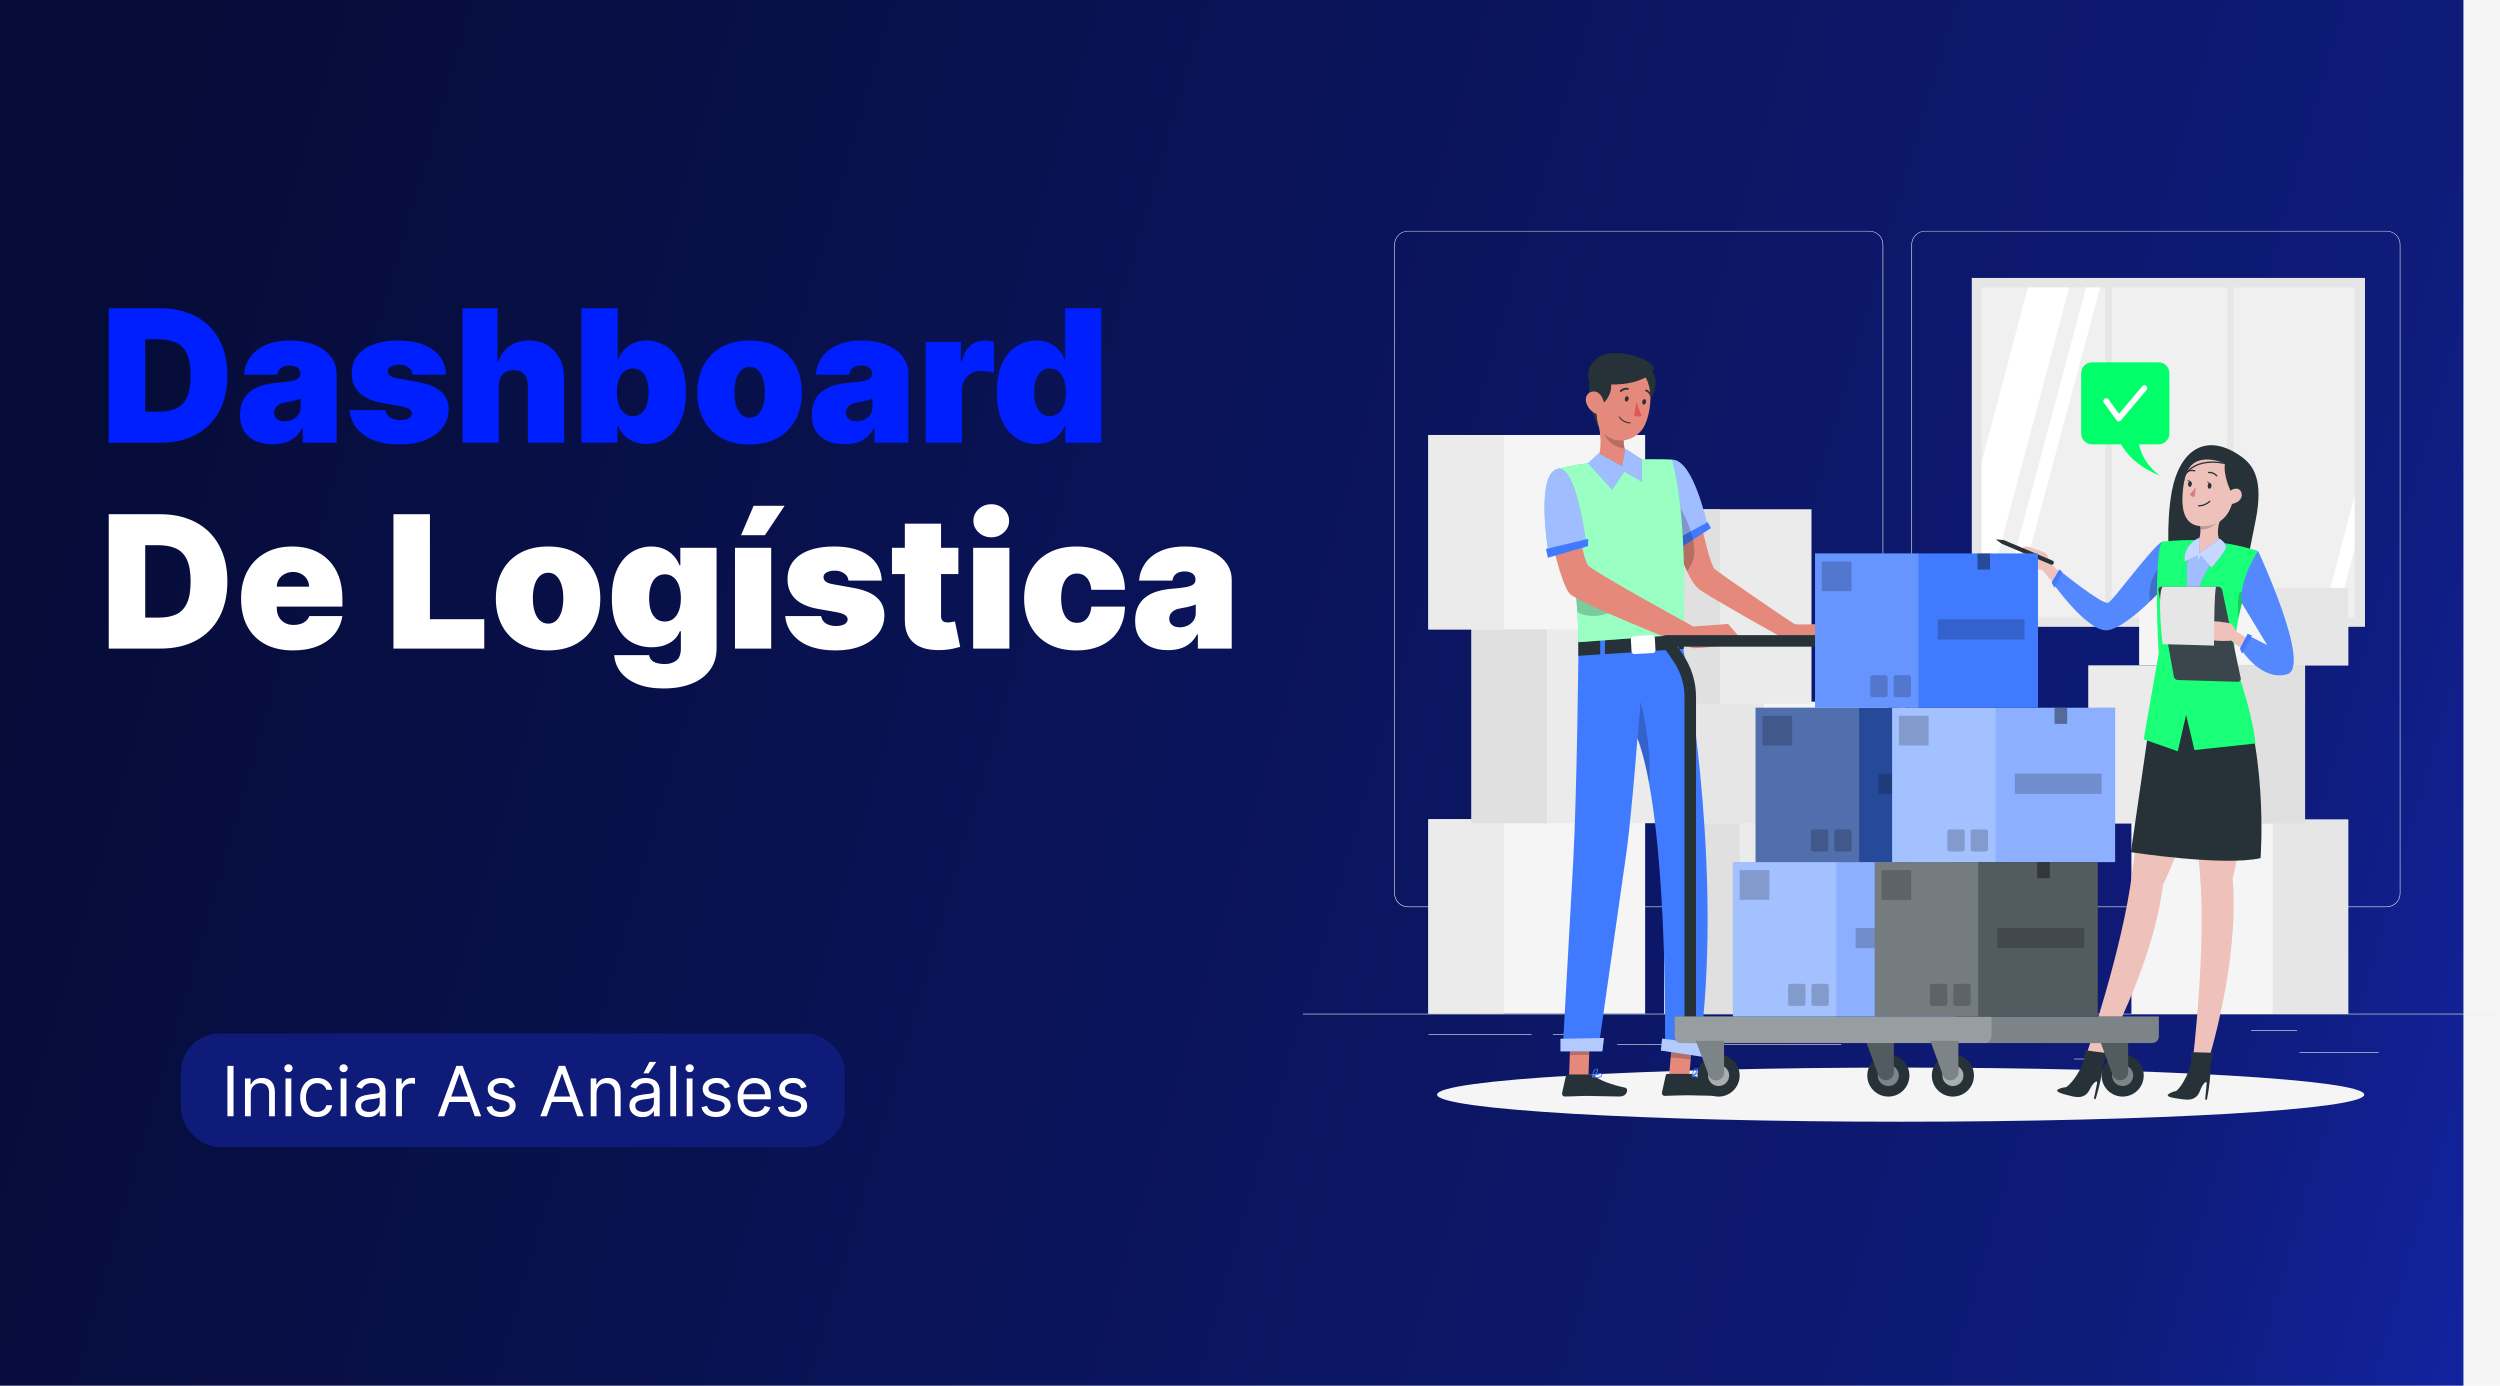 <svg width="1299" height="720" viewBox="0 0 1299 720" fill="none" xmlns="http://www.w3.org/2000/svg">
<rect width="1299" height="720" fill="#F5F5F5"/>
<rect width="1280" height="720" fill="url(#paint0_linear_0_1)"/>
<rect x="94" y="537" width="345" height="59" rx="20" fill="#0E1B78"/>
<path d="M83.364 230H56.5V160.182H83.091C90.273 160.182 96.477 161.58 101.705 164.375C106.955 167.148 111 171.148 113.841 176.375C116.705 181.58 118.136 187.818 118.136 195.091C118.136 202.364 116.716 208.614 113.875 213.841C111.034 219.045 107.011 223.045 101.807 225.841C96.602 228.614 90.454 230 83.364 230ZM75.454 213.909H82.682C86.136 213.909 89.079 213.352 91.511 212.239C93.966 211.125 95.829 209.205 97.102 206.477C98.398 203.75 99.046 199.955 99.046 195.091C99.046 190.227 98.386 186.432 97.068 183.705C95.773 180.977 93.864 179.057 91.341 177.943C88.841 176.83 85.773 176.273 82.136 176.273H75.454V213.909ZM141.77 230.818C138.429 230.818 135.474 230.273 132.906 229.182C130.361 228.068 128.361 226.386 126.906 224.136C125.452 221.886 124.724 219.023 124.724 215.545C124.724 212.682 125.213 210.239 126.19 208.216C127.168 206.17 128.531 204.5 130.281 203.205C132.031 201.909 134.065 200.92 136.384 200.239C138.724 199.557 141.247 199.114 143.952 198.909C146.884 198.682 149.236 198.409 151.009 198.091C152.804 197.75 154.099 197.284 154.895 196.693C155.69 196.08 156.088 195.273 156.088 194.273V194.136C156.088 192.773 155.565 191.727 154.52 191C153.474 190.273 152.134 189.909 150.497 189.909C148.702 189.909 147.236 190.307 146.099 191.102C144.986 191.875 144.315 193.068 144.088 194.682H126.77C126.997 191.5 128.009 188.568 129.804 185.886C131.622 183.182 134.27 181.023 137.747 179.409C141.224 177.773 145.565 176.955 150.77 176.955C154.52 176.955 157.884 177.398 160.861 178.284C163.838 179.148 166.372 180.364 168.463 181.932C170.554 183.477 172.145 185.295 173.236 187.386C174.349 189.455 174.906 191.705 174.906 194.136V230H157.315V222.636H156.906C155.861 224.591 154.588 226.17 153.088 227.375C151.611 228.58 149.918 229.455 148.009 230C146.122 230.545 144.043 230.818 141.77 230.818ZM147.906 218.955C149.338 218.955 150.679 218.659 151.929 218.068C153.202 217.477 154.236 216.625 155.031 215.511C155.827 214.398 156.224 213.045 156.224 211.455V207.091C155.724 207.295 155.19 207.489 154.622 207.67C154.077 207.852 153.486 208.023 152.849 208.182C152.236 208.341 151.577 208.489 150.872 208.625C150.19 208.761 149.474 208.886 148.724 209C147.27 209.227 146.077 209.602 145.145 210.125C144.236 210.625 143.554 211.25 143.099 212C142.668 212.727 142.452 213.545 142.452 214.455C142.452 215.909 142.963 217.023 143.986 217.795C145.009 218.568 146.315 218.955 147.906 218.955ZM231.761 194.682H214.443C214.352 193.614 213.977 192.693 213.318 191.92C212.659 191.148 211.807 190.557 210.761 190.148C209.739 189.716 208.602 189.5 207.352 189.5C205.739 189.5 204.352 189.795 203.193 190.386C202.034 190.977 201.466 191.818 201.489 192.909C201.466 193.682 201.795 194.398 202.477 195.057C203.182 195.716 204.534 196.227 206.534 196.591L217.17 198.5C222.534 199.477 226.523 201.125 229.136 203.443C231.773 205.739 233.102 208.818 233.125 212.682C233.102 216.409 231.989 219.648 229.784 222.398C227.602 225.125 224.614 227.239 220.818 228.739C217.045 230.216 212.739 230.955 207.898 230.955C199.898 230.955 193.636 229.318 189.114 226.045C184.614 222.773 182.102 218.455 181.58 213.091H200.261C200.511 214.75 201.33 216.034 202.716 216.943C204.125 217.83 205.898 218.273 208.034 218.273C209.761 218.273 211.182 217.977 212.295 217.386C213.432 216.795 214.011 215.955 214.034 214.864C214.011 213.864 213.511 213.068 212.534 212.477C211.58 211.886 210.08 211.409 208.034 211.045L198.761 209.409C193.42 208.477 189.42 206.705 186.761 204.091C184.102 201.477 182.784 198.114 182.807 194C182.784 190.364 183.739 187.284 185.67 184.761C187.625 182.216 190.409 180.284 194.023 178.966C197.659 177.625 201.966 176.955 206.943 176.955C214.511 176.955 220.477 178.523 224.841 181.659C229.227 184.795 231.534 189.136 231.761 194.682ZM259.153 200.545V230H240.335V160.182H258.472V187.591H259.017C260.199 184.25 262.165 181.648 264.915 179.784C267.665 177.898 270.972 176.955 274.835 176.955C278.54 176.955 281.756 177.795 284.483 179.477C287.233 181.159 289.358 183.477 290.858 186.432C292.381 189.386 293.131 192.773 293.108 196.591V230H274.29V200.545C274.313 197.955 273.665 195.92 272.347 194.443C271.051 192.966 269.199 192.227 266.79 192.227C265.267 192.227 263.926 192.568 262.767 193.25C261.631 193.909 260.744 194.864 260.108 196.114C259.494 197.341 259.176 198.818 259.153 200.545ZM302.125 230V160.182H320.943V186.773H321.216C321.898 185 322.898 183.375 324.216 181.898C325.534 180.398 327.17 179.205 329.125 178.318C331.08 177.409 333.352 176.955 335.943 176.955C339.398 176.955 342.682 177.875 345.795 179.716C348.932 181.557 351.477 184.455 353.432 188.409C355.409 192.364 356.398 197.5 356.398 203.818C356.398 209.864 355.455 214.875 353.568 218.852C351.705 222.83 349.205 225.795 346.068 227.75C342.955 229.705 339.534 230.682 335.807 230.682C333.352 230.682 331.159 230.284 329.227 229.489C327.318 228.67 325.682 227.568 324.318 226.182C322.977 224.773 321.943 223.182 321.216 221.409H320.807V230H302.125ZM320.534 203.818C320.534 206.364 320.864 208.568 321.523 210.432C322.205 212.273 323.159 213.705 324.386 214.727C325.636 215.727 327.125 216.227 328.852 216.227C330.58 216.227 332.045 215.739 333.25 214.761C334.477 213.761 335.409 212.341 336.045 210.5C336.705 208.636 337.034 206.409 337.034 203.818C337.034 201.227 336.705 199.011 336.045 197.17C335.409 195.307 334.477 193.886 333.25 192.909C332.045 191.909 330.58 191.409 328.852 191.409C327.125 191.409 325.636 191.909 324.386 192.909C323.159 193.886 322.205 195.307 321.523 197.17C320.864 199.011 320.534 201.227 320.534 203.818ZM389.5 230.955C383.818 230.955 378.955 229.83 374.909 227.58C370.864 225.307 367.761 222.148 365.602 218.102C363.443 214.034 362.364 209.318 362.364 203.955C362.364 198.591 363.443 193.886 365.602 189.841C367.761 185.773 370.864 182.614 374.909 180.364C378.955 178.091 383.818 176.955 389.5 176.955C395.182 176.955 400.045 178.091 404.091 180.364C408.136 182.614 411.239 185.773 413.398 189.841C415.557 193.886 416.636 198.591 416.636 203.955C416.636 209.318 415.557 214.034 413.398 218.102C411.239 222.148 408.136 225.307 404.091 227.58C400.045 229.83 395.182 230.955 389.5 230.955ZM389.636 217.045C391.227 217.045 392.602 216.511 393.761 215.443C394.92 214.375 395.818 212.852 396.455 210.875C397.091 208.898 397.409 206.545 397.409 203.818C397.409 201.068 397.091 198.716 396.455 196.761C395.818 194.784 394.92 193.261 393.761 192.193C392.602 191.125 391.227 190.591 389.636 190.591C387.955 190.591 386.511 191.125 385.307 192.193C384.102 193.261 383.182 194.784 382.545 196.761C381.909 198.716 381.591 201.068 381.591 203.818C381.591 206.545 381.909 208.898 382.545 210.875C383.182 212.852 384.102 214.375 385.307 215.443C386.511 216.511 387.955 217.045 389.636 217.045ZM438.864 230.818C435.523 230.818 432.568 230.273 430 229.182C427.455 228.068 425.455 226.386 424 224.136C422.545 221.886 421.818 219.023 421.818 215.545C421.818 212.682 422.307 210.239 423.284 208.216C424.261 206.17 425.625 204.5 427.375 203.205C429.125 201.909 431.159 200.92 433.477 200.239C435.818 199.557 438.341 199.114 441.045 198.909C443.977 198.682 446.33 198.409 448.102 198.091C449.898 197.75 451.193 197.284 451.989 196.693C452.784 196.08 453.182 195.273 453.182 194.273V194.136C453.182 192.773 452.659 191.727 451.614 191C450.568 190.273 449.227 189.909 447.591 189.909C445.795 189.909 444.33 190.307 443.193 191.102C442.08 191.875 441.409 193.068 441.182 194.682H423.864C424.091 191.5 425.102 188.568 426.898 185.886C428.716 183.182 431.364 181.023 434.841 179.409C438.318 177.773 442.659 176.955 447.864 176.955C451.614 176.955 454.977 177.398 457.955 178.284C460.932 179.148 463.466 180.364 465.557 181.932C467.648 183.477 469.239 185.295 470.33 187.386C471.443 189.455 472 191.705 472 194.136V230H454.409V222.636H454C452.955 224.591 451.682 226.17 450.182 227.375C448.705 228.58 447.011 229.455 445.102 230C443.216 230.545 441.136 230.818 438.864 230.818ZM445 218.955C446.432 218.955 447.773 218.659 449.023 218.068C450.295 217.477 451.33 216.625 452.125 215.511C452.92 214.398 453.318 213.045 453.318 211.455V207.091C452.818 207.295 452.284 207.489 451.716 207.67C451.17 207.852 450.58 208.023 449.943 208.182C449.33 208.341 448.67 208.489 447.966 208.625C447.284 208.761 446.568 208.886 445.818 209C444.364 209.227 443.17 209.602 442.239 210.125C441.33 210.625 440.648 211.25 440.193 212C439.761 212.727 439.545 213.545 439.545 214.455C439.545 215.909 440.057 217.023 441.08 217.795C442.102 218.568 443.409 218.955 445 218.955ZM480.991 230V177.636H499.264V187.591H499.81C500.764 183.909 502.276 181.216 504.344 179.511C506.435 177.807 508.878 176.955 511.673 176.955C512.491 176.955 513.298 177.023 514.094 177.159C514.912 177.273 515.696 177.443 516.446 177.67V193.727C515.514 193.409 514.366 193.17 513.003 193.011C511.639 192.852 510.469 192.773 509.491 192.773C507.651 192.773 505.991 193.193 504.514 194.034C503.06 194.852 501.912 196.011 501.071 197.511C500.23 198.989 499.81 200.727 499.81 202.727V230H480.991ZM538.571 230.682C534.844 230.682 531.412 229.705 528.276 227.75C525.162 225.795 522.662 222.83 520.776 218.852C518.912 214.875 517.98 209.864 517.98 203.818C517.98 197.5 518.957 192.364 520.912 188.409C522.889 184.455 525.435 181.557 528.548 179.716C531.685 177.875 534.98 176.955 538.435 176.955C541.026 176.955 543.298 177.409 545.253 178.318C547.207 179.205 548.844 180.398 550.162 181.898C551.48 183.375 552.48 185 553.162 186.773H553.435V160.182H572.253V230H553.571V221.409H553.162C552.435 223.182 551.389 224.773 550.026 226.182C548.685 227.568 547.048 228.67 545.116 229.489C543.207 230.284 541.026 230.682 538.571 230.682ZM545.526 216.227C547.253 216.227 548.73 215.727 549.957 214.727C551.207 213.705 552.162 212.273 552.821 210.432C553.503 208.568 553.844 206.364 553.844 203.818C553.844 201.227 553.503 199.011 552.821 197.17C552.162 195.307 551.207 193.886 549.957 192.909C548.73 191.909 547.253 191.409 545.526 191.409C543.798 191.409 542.321 191.909 541.094 192.909C539.889 193.886 538.957 195.307 538.298 197.17C537.662 199.011 537.344 201.227 537.344 203.818C537.344 206.409 537.662 208.636 538.298 210.5C538.957 212.341 539.889 213.761 541.094 214.761C542.321 215.739 543.798 216.227 545.526 216.227Z" fill="#001FFF"/>
<path d="M83.364 337H56.5V267.182H83.091C90.273 267.182 96.477 268.58 101.705 271.375C106.955 274.148 111 278.148 113.841 283.375C116.705 288.58 118.136 294.818 118.136 302.091C118.136 309.364 116.716 315.614 113.875 320.841C111.034 326.045 107.011 330.045 101.807 332.841C96.602 335.614 90.454 337 83.364 337ZM75.454 320.909H82.682C86.136 320.909 89.079 320.352 91.511 319.239C93.966 318.125 95.829 316.205 97.102 313.477C98.398 310.75 99.046 306.955 99.046 302.091C99.046 297.227 98.386 293.432 97.068 290.705C95.773 287.977 93.864 286.057 91.341 284.943C88.841 283.83 85.773 283.273 82.136 283.273H75.454V320.909ZM152.27 337.955C146.679 337.955 141.861 336.886 137.815 334.75C133.793 332.591 130.69 329.5 128.509 325.477C126.349 321.432 125.27 316.591 125.27 310.955C125.27 305.545 126.361 300.818 128.543 296.773C130.724 292.727 133.804 289.58 137.781 287.33C141.759 285.08 146.452 283.955 151.861 283.955C155.815 283.955 159.395 284.568 162.599 285.795C165.804 287.023 168.543 288.807 170.815 291.148C173.088 293.466 174.838 296.284 176.065 299.602C177.293 302.92 177.906 306.659 177.906 310.818V315.182H131.134V304.818H160.588C160.565 303.318 160.179 302 159.429 300.864C158.702 299.705 157.713 298.807 156.463 298.17C155.236 297.511 153.838 297.182 152.27 297.182C150.747 297.182 149.349 297.511 148.077 298.17C146.804 298.807 145.781 299.693 145.009 300.83C144.259 301.966 143.861 303.295 143.815 304.818V316C143.815 317.682 144.168 319.182 144.872 320.5C145.577 321.818 146.588 322.852 147.906 323.602C149.224 324.352 150.815 324.727 152.679 324.727C153.974 324.727 155.156 324.545 156.224 324.182C157.315 323.818 158.247 323.295 159.02 322.614C159.793 321.909 160.361 321.068 160.724 320.091H177.906C177.315 323.727 175.918 326.886 173.713 329.568C171.509 332.227 168.588 334.295 164.952 335.773C161.338 337.227 157.111 337.955 152.27 337.955ZM204.438 337V267.182H223.392V321.727H251.619V337H204.438ZM284.781 337.955C279.099 337.955 274.236 336.83 270.19 334.58C266.145 332.307 263.043 329.148 260.884 325.102C258.724 321.034 257.645 316.318 257.645 310.955C257.645 305.591 258.724 300.886 260.884 296.841C263.043 292.773 266.145 289.614 270.19 287.364C274.236 285.091 279.099 283.955 284.781 283.955C290.463 283.955 295.327 285.091 299.372 287.364C303.418 289.614 306.52 292.773 308.679 296.841C310.838 300.886 311.918 305.591 311.918 310.955C311.918 316.318 310.838 321.034 308.679 325.102C306.52 329.148 303.418 332.307 299.372 334.58C295.327 336.83 290.463 337.955 284.781 337.955ZM284.918 324.045C286.509 324.045 287.884 323.511 289.043 322.443C290.202 321.375 291.099 319.852 291.736 317.875C292.372 315.898 292.69 313.545 292.69 310.818C292.69 308.068 292.372 305.716 291.736 303.761C291.099 301.784 290.202 300.261 289.043 299.193C287.884 298.125 286.509 297.591 284.918 297.591C283.236 297.591 281.793 298.125 280.588 299.193C279.384 300.261 278.463 301.784 277.827 303.761C277.19 305.716 276.872 308.068 276.872 310.818C276.872 313.545 277.19 315.898 277.827 317.875C278.463 319.852 279.384 321.375 280.588 322.443C281.793 323.511 283.236 324.045 284.918 324.045ZM344.781 357.727C339.531 357.727 335.031 356.977 331.281 355.477C327.554 354 324.656 351.955 322.588 349.341C320.543 346.75 319.395 343.773 319.145 340.409H337.281C337.463 341.523 337.918 342.42 338.645 343.102C339.372 343.784 340.304 344.273 341.44 344.568C342.599 344.886 343.895 345.045 345.327 345.045C347.759 345.045 349.77 344.455 351.361 343.273C352.974 342.091 353.781 339.955 353.781 336.864V328H353.236C352.554 329.773 351.509 331.284 350.099 332.534C348.69 333.761 346.997 334.705 345.02 335.364C343.043 336 340.872 336.318 338.509 336.318C334.781 336.318 331.349 335.455 328.213 333.727C325.099 332 322.599 329.261 320.713 325.511C318.849 321.761 317.918 316.864 317.918 310.818C317.918 304.5 318.895 299.364 320.849 295.409C322.827 291.455 325.372 288.557 328.486 286.716C331.622 284.875 334.918 283.955 338.372 283.955C340.963 283.955 343.236 284.409 345.19 285.318C347.145 286.205 348.781 287.398 350.099 288.898C351.418 290.375 352.418 292 353.099 293.773H353.509V284.636H372.327V336.864C372.327 341.295 371.179 345.057 368.884 348.148C366.611 351.261 363.406 353.636 359.27 355.273C355.134 356.909 350.304 357.727 344.781 357.727ZM345.463 322.955C347.19 322.955 348.668 322.477 349.895 321.523C351.145 320.545 352.099 319.159 352.759 317.364C353.44 315.545 353.781 313.364 353.781 310.818C353.781 308.227 353.44 306.011 352.759 304.17C352.099 302.307 351.145 300.886 349.895 299.909C348.668 298.909 347.19 298.409 345.463 298.409C343.736 298.409 342.259 298.909 341.031 299.909C339.827 300.886 338.895 302.307 338.236 304.17C337.599 306.011 337.281 308.227 337.281 310.818C337.281 313.409 337.599 315.614 338.236 317.432C338.895 319.227 339.827 320.602 341.031 321.557C342.259 322.489 343.736 322.955 345.463 322.955ZM381.898 337V284.636H400.716V337H381.898ZM385.034 278.091L391.58 262.818H407.67L397.443 278.091H385.034ZM458.168 301.682H440.849C440.759 300.614 440.384 299.693 439.724 298.92C439.065 298.148 438.213 297.557 437.168 297.148C436.145 296.716 435.009 296.5 433.759 296.5C432.145 296.5 430.759 296.795 429.599 297.386C428.44 297.977 427.872 298.818 427.895 299.909C427.872 300.682 428.202 301.398 428.884 302.057C429.588 302.716 430.94 303.227 432.94 303.591L443.577 305.5C448.94 306.477 452.929 308.125 455.543 310.443C458.179 312.739 459.509 315.818 459.531 319.682C459.509 323.409 458.395 326.648 456.19 329.398C454.009 332.125 451.02 334.239 447.224 335.739C443.452 337.216 439.145 337.955 434.304 337.955C426.304 337.955 420.043 336.318 415.52 333.045C411.02 329.773 408.509 325.455 407.986 320.091H426.668C426.918 321.75 427.736 323.034 429.122 323.943C430.531 324.83 432.304 325.273 434.44 325.273C436.168 325.273 437.588 324.977 438.702 324.386C439.838 323.795 440.418 322.955 440.44 321.864C440.418 320.864 439.918 320.068 438.94 319.477C437.986 318.886 436.486 318.409 434.44 318.045L425.168 316.409C419.827 315.477 415.827 313.705 413.168 311.091C410.509 308.477 409.19 305.114 409.213 301C409.19 297.364 410.145 294.284 412.077 291.761C414.031 289.216 416.815 287.284 420.429 285.966C424.065 284.625 428.372 283.955 433.349 283.955C440.918 283.955 446.884 285.523 451.247 288.659C455.634 291.795 457.94 296.136 458.168 301.682ZM497.969 284.636V298.273H463.469V284.636H497.969ZM470.151 272.091H488.969V320.159C488.969 320.886 489.094 321.5 489.344 322C489.594 322.477 489.98 322.841 490.503 323.091C491.026 323.318 491.696 323.432 492.514 323.432C493.082 323.432 493.741 323.364 494.491 323.227C495.264 323.091 495.832 322.977 496.196 322.886L498.923 336.114C498.082 336.364 496.878 336.67 495.31 337.034C493.764 337.398 491.923 337.636 489.787 337.75C485.469 337.977 481.844 337.534 478.912 336.42C475.98 335.284 473.776 333.5 472.298 331.068C470.821 328.636 470.105 325.591 470.151 321.932V272.091ZM505.648 337V284.636H524.466V337H505.648ZM515.057 279.182C512.511 279.182 510.33 278.341 508.511 276.659C506.693 274.977 505.784 272.955 505.784 270.591C505.784 268.227 506.693 266.205 508.511 264.523C510.33 262.841 512.511 262 515.057 262C517.625 262 519.807 262.841 521.602 264.523C523.42 266.205 524.33 268.227 524.33 270.591C524.33 272.955 523.42 274.977 521.602 276.659C519.807 278.341 517.625 279.182 515.057 279.182ZM559.281 337.955C553.599 337.955 548.736 336.83 544.69 334.58C540.645 332.307 537.543 329.148 535.384 325.102C533.224 321.034 532.145 316.318 532.145 310.955C532.145 305.591 533.224 300.886 535.384 296.841C537.543 292.773 540.645 289.614 544.69 287.364C548.736 285.091 553.599 283.955 559.281 283.955C564.418 283.955 568.861 284.886 572.611 286.75C576.384 288.591 579.304 291.205 581.372 294.591C583.44 297.955 584.486 301.909 584.509 306.455H567.054C566.804 303.705 566.009 301.614 564.668 300.182C563.349 298.727 561.645 298 559.554 298C557.918 298 556.486 298.477 555.259 299.432C554.031 300.364 553.077 301.784 552.395 303.693C551.713 305.58 551.372 307.955 551.372 310.818C551.372 313.682 551.713 316.068 552.395 317.977C553.077 319.864 554.031 321.284 555.259 322.239C556.486 323.17 557.918 323.636 559.554 323.636C560.94 323.636 562.168 323.318 563.236 322.682C564.304 322.023 565.168 321.068 565.827 319.818C566.509 318.545 566.918 317 567.054 315.182H584.509C584.44 319.795 583.384 323.818 581.338 327.25C579.293 330.659 576.395 333.295 572.645 335.159C568.918 337.023 564.463 337.955 559.281 337.955ZM606.864 337.818C603.523 337.818 600.568 337.273 598 336.182C595.455 335.068 593.455 333.386 592 331.136C590.545 328.886 589.818 326.023 589.818 322.545C589.818 319.682 590.307 317.239 591.284 315.216C592.261 313.17 593.625 311.5 595.375 310.205C597.125 308.909 599.159 307.92 601.477 307.239C603.818 306.557 606.341 306.114 609.045 305.909C611.977 305.682 614.33 305.409 616.102 305.091C617.898 304.75 619.193 304.284 619.989 303.693C620.784 303.08 621.182 302.273 621.182 301.273V301.136C621.182 299.773 620.659 298.727 619.614 298C618.568 297.273 617.227 296.909 615.591 296.909C613.795 296.909 612.33 297.307 611.193 298.102C610.08 298.875 609.409 300.068 609.182 301.682H591.864C592.091 298.5 593.102 295.568 594.898 292.886C596.716 290.182 599.364 288.023 602.841 286.409C606.318 284.773 610.659 283.955 615.864 283.955C619.614 283.955 622.977 284.398 625.955 285.284C628.932 286.148 631.466 287.364 633.557 288.932C635.648 290.477 637.239 292.295 638.33 294.386C639.443 296.455 640 298.705 640 301.136V337H622.409V329.636H622C620.955 331.591 619.682 333.17 618.182 334.375C616.705 335.58 615.011 336.455 613.102 337C611.216 337.545 609.136 337.818 606.864 337.818ZM613 325.955C614.432 325.955 615.773 325.659 617.023 325.068C618.295 324.477 619.33 323.625 620.125 322.511C620.92 321.398 621.318 320.045 621.318 318.455V314.091C620.818 314.295 620.284 314.489 619.716 314.67C619.17 314.852 618.58 315.023 617.943 315.182C617.33 315.341 616.67 315.489 615.966 315.625C615.284 315.761 614.568 315.886 613.818 316C612.364 316.227 611.17 316.602 610.239 317.125C609.33 317.625 608.648 318.25 608.193 319C607.761 319.727 607.545 320.545 607.545 321.455C607.545 322.909 608.057 324.023 609.08 324.795C610.102 325.568 611.409 325.955 613 325.955Z" fill="white"/>
<path d="M121.341 553.818V580H118.17V553.818H121.341ZM130.306 568.188V580H127.289V560.364H130.203V563.432H130.459C130.919 562.435 131.618 561.634 132.556 561.028C133.493 560.415 134.703 560.108 136.186 560.108C137.516 560.108 138.679 560.381 139.676 560.926C140.674 561.463 141.449 562.281 142.003 563.381C142.557 564.472 142.834 565.852 142.834 567.523V580H139.817V567.727C139.817 566.185 139.417 564.983 138.615 564.122C137.814 563.253 136.715 562.818 135.317 562.818C134.354 562.818 133.493 563.027 132.735 563.445C131.985 563.862 131.392 564.472 130.958 565.273C130.523 566.074 130.306 567.045 130.306 568.188ZM148.347 580V560.364H151.364V580H148.347ZM149.881 557.091C149.293 557.091 148.786 556.891 148.36 556.49C147.942 556.089 147.734 555.608 147.734 555.045C147.734 554.483 147.942 554.001 148.36 553.601C148.786 553.2 149.293 553 149.881 553C150.469 553 150.972 553.2 151.39 553.601C151.816 554.001 152.029 554.483 152.029 555.045C152.029 555.608 151.816 556.089 151.39 556.49C150.972 556.891 150.469 557.091 149.881 557.091ZM164.868 580.409C163.027 580.409 161.441 579.974 160.112 579.105C158.782 578.236 157.76 577.038 157.044 575.513C156.328 573.987 155.97 572.244 155.97 570.284C155.97 568.29 156.336 566.53 157.069 565.004C157.811 563.47 158.842 562.273 160.163 561.412C161.493 560.543 163.044 560.108 164.816 560.108C166.197 560.108 167.441 560.364 168.549 560.875C169.657 561.386 170.565 562.102 171.272 563.023C171.98 563.943 172.419 565.017 172.589 566.244H169.572C169.342 565.349 168.831 564.557 168.038 563.866C167.254 563.168 166.197 562.818 164.868 562.818C163.691 562.818 162.66 563.125 161.774 563.739C160.896 564.344 160.21 565.2 159.716 566.308C159.23 567.408 158.987 568.699 158.987 570.182C158.987 571.699 159.225 573.02 159.703 574.145C160.189 575.27 160.87 576.143 161.748 576.766C162.635 577.388 163.674 577.699 164.868 577.699C165.652 577.699 166.363 577.562 167.002 577.29C167.642 577.017 168.183 576.625 168.626 576.114C169.069 575.602 169.385 574.989 169.572 574.273H172.589C172.419 575.432 171.997 576.476 171.324 577.405C170.659 578.325 169.777 579.058 168.677 579.604C167.586 580.141 166.316 580.409 164.868 580.409ZM177 580V560.364H180.017V580H177ZM178.534 557.091C177.946 557.091 177.439 556.891 177.012 556.49C176.595 556.089 176.386 555.608 176.386 555.045C176.386 554.483 176.595 554.001 177.012 553.601C177.439 553.2 177.946 553 178.534 553C179.122 553 179.625 553.2 180.042 553.601C180.468 554.001 180.681 554.483 180.681 555.045C180.681 555.608 180.468 556.089 180.042 556.49C179.625 556.891 179.122 557.091 178.534 557.091ZM191.321 580.46C190.077 580.46 188.947 580.226 187.933 579.757C186.919 579.28 186.114 578.594 185.517 577.699C184.92 576.795 184.622 575.705 184.622 574.426C184.622 573.301 184.844 572.389 185.287 571.69C185.73 570.983 186.322 570.429 187.064 570.028C187.805 569.628 188.624 569.33 189.518 569.134C190.422 568.929 191.33 568.767 192.241 568.648C193.435 568.494 194.402 568.379 195.143 568.303C195.893 568.217 196.439 568.077 196.78 567.881C197.129 567.685 197.304 567.344 197.304 566.858V566.756C197.304 565.494 196.959 564.514 196.268 563.815C195.587 563.116 194.551 562.767 193.162 562.767C191.722 562.767 190.592 563.082 189.774 563.713C188.956 564.344 188.381 565.017 188.048 565.733L185.185 564.71C185.696 563.517 186.378 562.588 187.23 561.923C188.091 561.25 189.028 560.781 190.043 560.517C191.065 560.244 192.071 560.108 193.06 560.108C193.69 560.108 194.415 560.185 195.233 560.338C196.06 560.483 196.857 560.786 197.624 561.246C198.399 561.706 199.043 562.401 199.554 563.33C200.065 564.259 200.321 565.503 200.321 567.062V580H197.304V577.341H197.151C196.946 577.767 196.605 578.223 196.128 578.709C195.651 579.195 195.016 579.608 194.223 579.949C193.43 580.29 192.463 580.46 191.321 580.46ZM191.781 577.75C192.974 577.75 193.98 577.516 194.798 577.047C195.625 576.578 196.247 575.973 196.665 575.232C197.091 574.49 197.304 573.71 197.304 572.892V570.131C197.176 570.284 196.895 570.425 196.46 570.553C196.034 570.672 195.54 570.778 194.977 570.872C194.423 570.957 193.882 571.034 193.354 571.102C192.834 571.162 192.412 571.213 192.088 571.256C191.304 571.358 190.571 571.524 189.889 571.754C189.216 571.976 188.67 572.312 188.253 572.764C187.844 573.207 187.639 573.812 187.639 574.58C187.639 575.628 188.027 576.42 188.803 576.957C189.587 577.486 190.58 577.75 191.781 577.75ZM205.828 580V560.364H208.743V563.33H208.947C209.305 562.358 209.953 561.57 210.89 560.964C211.828 560.359 212.885 560.057 214.061 560.057C214.282 560.057 214.559 560.061 214.892 560.07C215.224 560.078 215.475 560.091 215.646 560.108V563.176C215.544 563.151 215.309 563.112 214.943 563.061C214.585 563.001 214.206 562.972 213.805 562.972C212.85 562.972 211.998 563.172 211.248 563.572C210.507 563.964 209.919 564.51 209.484 565.209C209.058 565.899 208.845 566.687 208.845 567.574V580H205.828ZM230.83 580H227.506L237.12 553.818H240.393L250.006 580H246.683L238.859 557.96H238.654L230.83 580ZM232.058 569.773H245.455V572.585H232.058V569.773ZM267.585 564.761L264.874 565.528C264.704 565.077 264.452 564.638 264.12 564.212C263.796 563.777 263.353 563.419 262.79 563.138C262.228 562.857 261.508 562.716 260.63 562.716C259.428 562.716 258.427 562.993 257.626 563.547C256.833 564.092 256.437 564.787 256.437 565.631C256.437 566.381 256.71 566.973 257.255 567.408C257.8 567.842 258.653 568.205 259.812 568.494L262.727 569.21C264.482 569.636 265.79 570.288 266.651 571.166C267.512 572.036 267.942 573.156 267.942 574.528C267.942 575.653 267.619 576.659 266.971 577.545C266.332 578.432 265.437 579.131 264.286 579.642C263.136 580.153 261.798 580.409 260.272 580.409C258.269 580.409 256.612 579.974 255.299 579.105C253.987 578.236 253.156 576.966 252.806 575.295L255.67 574.58C255.942 575.636 256.458 576.429 257.217 576.957C257.984 577.486 258.985 577.75 260.221 577.75C261.627 577.75 262.744 577.452 263.57 576.855C264.406 576.25 264.823 575.526 264.823 574.682C264.823 574 264.585 573.429 264.107 572.969C263.63 572.5 262.897 572.151 261.908 571.92L258.636 571.153C256.837 570.727 255.516 570.067 254.673 569.172C253.837 568.268 253.42 567.139 253.42 565.784C253.42 564.676 253.731 563.696 254.353 562.844C254.984 561.991 255.84 561.322 256.923 560.837C258.013 560.351 259.249 560.108 260.63 560.108C262.573 560.108 264.099 560.534 265.207 561.386C266.323 562.239 267.116 563.364 267.585 564.761ZM284.092 580H280.768L290.382 553.818H293.654L303.268 580H299.944L292.12 557.96H291.916L284.092 580ZM285.319 569.773H298.717V572.585H285.319V569.773ZM309.954 568.188V580H306.937V560.364H309.852V563.432H310.108C310.568 562.435 311.267 561.634 312.204 561.028C313.142 560.415 314.352 560.108 315.835 560.108C317.164 560.108 318.328 560.381 319.325 560.926C320.322 561.463 321.098 562.281 321.652 563.381C322.206 564.472 322.483 565.852 322.483 567.523V580H319.466V567.727C319.466 566.185 319.065 564.983 318.264 564.122C317.463 563.253 316.363 562.818 314.966 562.818C314.002 562.818 313.142 563.027 312.383 563.445C311.633 563.862 311.041 564.472 310.606 565.273C310.172 566.074 309.954 567.045 309.954 568.188ZM333.774 580.46C332.53 580.46 331.401 580.226 330.386 579.757C329.372 579.28 328.567 578.594 327.97 577.699C327.374 576.795 327.075 575.705 327.075 574.426C327.075 573.301 327.297 572.389 327.74 571.69C328.183 570.983 328.776 570.429 329.517 570.028C330.259 569.628 331.077 569.33 331.972 569.134C332.875 568.929 333.783 568.767 334.695 568.648C335.888 568.494 336.855 568.379 337.597 568.303C338.347 568.217 338.892 568.077 339.233 567.881C339.582 567.685 339.757 567.344 339.757 566.858V566.756C339.757 565.494 339.412 564.514 338.722 563.815C338.04 563.116 337.004 562.767 335.615 562.767C334.175 562.767 333.045 563.082 332.227 563.713C331.409 564.344 330.834 565.017 330.501 565.733L327.638 564.71C328.149 563.517 328.831 562.588 329.683 561.923C330.544 561.25 331.482 560.781 332.496 560.517C333.518 560.244 334.524 560.108 335.513 560.108C336.143 560.108 336.868 560.185 337.686 560.338C338.513 560.483 339.31 560.786 340.077 561.246C340.852 561.706 341.496 562.401 342.007 563.33C342.518 564.259 342.774 565.503 342.774 567.062V580H339.757V577.341H339.604C339.399 577.767 339.058 578.223 338.581 578.709C338.104 579.195 337.469 579.608 336.676 579.949C335.884 580.29 334.916 580.46 333.774 580.46ZM334.234 577.75C335.428 577.75 336.433 577.516 337.251 577.047C338.078 576.578 338.7 575.973 339.118 575.232C339.544 574.49 339.757 573.71 339.757 572.892V570.131C339.629 570.284 339.348 570.425 338.913 570.553C338.487 570.672 337.993 570.778 337.43 570.872C336.876 570.957 336.335 571.034 335.807 571.102C335.287 571.162 334.865 571.213 334.541 571.256C333.757 571.358 333.024 571.524 332.342 571.754C331.669 571.976 331.124 572.312 330.706 572.764C330.297 573.207 330.092 573.812 330.092 574.58C330.092 575.628 330.48 576.42 331.256 576.957C332.04 577.486 333.033 577.75 334.234 577.75ZM334.337 557.705L337.456 551.773H340.984L336.996 557.705H334.337ZM351.298 553.818V580H348.281V553.818H351.298ZM356.824 580V560.364H359.841V580H356.824ZM358.358 557.091C357.77 557.091 357.263 556.891 356.837 556.49C356.419 556.089 356.21 555.608 356.21 555.045C356.21 554.483 356.419 554.001 356.837 553.601C357.263 553.2 357.77 553 358.358 553C358.946 553 359.449 553.2 359.866 553.601C360.293 554.001 360.506 554.483 360.506 555.045C360.506 555.608 360.293 556.089 359.866 556.49C359.449 556.891 358.946 557.091 358.358 557.091ZM379.276 564.761L376.566 565.528C376.395 565.077 376.144 564.638 375.811 564.212C375.488 563.777 375.044 563.419 374.482 563.138C373.919 562.857 373.199 562.716 372.321 562.716C371.12 562.716 370.118 562.993 369.317 563.547C368.525 564.092 368.128 564.787 368.128 565.631C368.128 566.381 368.401 566.973 368.946 567.408C369.492 567.842 370.344 568.205 371.503 568.494L374.418 569.21C376.174 569.636 377.482 570.288 378.343 571.166C379.203 572.036 379.634 573.156 379.634 574.528C379.634 575.653 379.31 576.659 378.662 577.545C378.023 578.432 377.128 579.131 375.978 579.642C374.827 580.153 373.489 580.409 371.963 580.409C369.961 580.409 368.303 579.974 366.99 579.105C365.678 578.236 364.847 576.966 364.498 575.295L367.361 574.58C367.634 575.636 368.15 576.429 368.908 576.957C369.675 577.486 370.676 577.75 371.912 577.75C373.319 577.75 374.435 577.452 375.262 576.855C376.097 576.25 376.515 575.526 376.515 574.682C376.515 574 376.276 573.429 375.799 572.969C375.321 572.5 374.588 572.151 373.6 571.92L370.327 571.153C368.529 570.727 367.208 570.067 366.364 569.172C365.529 568.268 365.111 567.139 365.111 565.784C365.111 564.676 365.422 563.696 366.044 562.844C366.675 561.991 367.532 561.322 368.614 560.837C369.705 560.351 370.941 560.108 372.321 560.108C374.265 560.108 375.79 560.534 376.898 561.386C378.015 562.239 378.807 563.364 379.276 564.761ZM392.408 580.409C390.516 580.409 388.884 579.991 387.512 579.156C386.148 578.312 385.096 577.136 384.354 575.628C383.621 574.111 383.255 572.347 383.255 570.335C383.255 568.324 383.621 566.551 384.354 565.017C385.096 563.474 386.127 562.273 387.448 561.412C388.778 560.543 390.329 560.108 392.102 560.108C393.124 560.108 394.134 560.278 395.131 560.619C396.129 560.96 397.036 561.514 397.854 562.281C398.673 563.04 399.325 564.045 399.81 565.298C400.296 566.551 400.539 568.094 400.539 569.926V571.205H385.403V568.597H397.471C397.471 567.489 397.249 566.5 396.806 565.631C396.371 564.761 395.749 564.075 394.94 563.572C394.138 563.07 393.192 562.818 392.102 562.818C390.9 562.818 389.86 563.116 388.982 563.713C388.113 564.301 387.444 565.068 386.975 566.014C386.506 566.96 386.272 567.974 386.272 569.057V570.795C386.272 572.278 386.528 573.536 387.039 574.567C387.559 575.589 388.279 576.369 389.2 576.906C390.12 577.435 391.19 577.699 392.408 577.699C393.201 577.699 393.917 577.588 394.556 577.366C395.204 577.136 395.762 576.795 396.231 576.344C396.7 575.884 397.062 575.312 397.317 574.631L400.232 575.449C399.925 576.438 399.41 577.307 398.685 578.057C397.961 578.798 397.066 579.378 396.001 579.795C394.935 580.205 393.738 580.409 392.408 580.409ZM419.038 564.761L416.327 565.528C416.157 565.077 415.906 564.638 415.573 564.212C415.249 563.777 414.806 563.419 414.244 563.138C413.681 562.857 412.961 562.716 412.083 562.716C410.881 562.716 409.88 562.993 409.079 563.547C408.286 564.092 407.89 564.787 407.89 565.631C407.89 566.381 408.163 566.973 408.708 567.408C409.254 567.842 410.106 568.205 411.265 568.494L414.18 569.21C415.935 569.636 417.244 570.288 418.104 571.166C418.965 572.036 419.396 573.156 419.396 574.528C419.396 575.653 419.072 576.659 418.424 577.545C417.785 578.432 416.89 579.131 415.739 579.642C414.589 580.153 413.251 580.409 411.725 580.409C409.722 580.409 408.065 579.974 406.752 579.105C405.44 578.236 404.609 576.966 404.259 575.295L407.123 574.58C407.396 575.636 407.911 576.429 408.67 576.957C409.437 577.486 410.438 577.75 411.674 577.75C413.08 577.75 414.197 577.452 415.023 576.855C415.859 576.25 416.276 575.526 416.276 574.682C416.276 574 416.038 573.429 415.56 572.969C415.083 572.5 414.35 572.151 413.362 571.92L410.089 571.153C408.29 570.727 406.969 570.067 406.126 569.172C405.29 568.268 404.873 567.139 404.873 565.784C404.873 564.676 405.184 563.696 405.806 562.844C406.437 561.991 407.293 561.322 408.376 560.837C409.467 560.351 410.702 560.108 412.083 560.108C414.026 560.108 415.552 560.534 416.66 561.386C417.776 562.239 418.569 563.364 419.038 564.761Z" fill="white"/>
<path d="M1298.16 526.738H677V527.049H1298.16V526.738Z" fill="#EBEBEB"/>
<path d="M1235.92 546.727H1194.78V547.038H1235.92V546.727Z" fill="#EBEBEB"/>
<path d="M1088.48 550.106H1077.69V550.417H1088.48V550.106Z" fill="#EBEBEB"/>
<path d="M1193.53 535.198H1169.69V535.509H1193.53V535.198Z" fill="#EBEBEB"/>
<path d="M795.829 537.285H742.172V537.596H795.829V537.285Z" fill="#EBEBEB"/>
<path d="M814.762 537.285H806.898V537.596H814.762V537.285Z" fill="#EBEBEB"/>
<path d="M956.71 542.528H840.329V542.839H956.71V542.528Z" fill="#EBEBEB"/>
<path d="M971.432 471.33H731.551C729.671 471.327 727.87 470.578 726.543 469.248C725.215 467.918 724.469 466.116 724.469 464.237V127.032C724.486 125.163 725.239 123.377 726.564 122.06C727.89 120.743 729.682 120.003 731.551 120H971.432C973.313 120 975.117 120.747 976.448 122.078C977.778 123.408 978.525 125.212 978.525 127.094V464.237C978.525 466.118 977.778 467.922 976.448 469.253C975.117 470.583 973.313 471.33 971.432 471.33ZM731.551 120.248C729.754 120.252 728.032 120.968 726.762 122.24C725.493 123.511 724.78 125.235 724.78 127.032V464.237C724.78 466.033 725.493 467.757 726.762 469.029C728.032 470.3 729.754 471.016 731.551 471.02H971.432C973.23 471.016 974.953 470.301 976.224 469.029C977.496 467.758 978.211 466.034 978.215 464.237V127.032C978.211 125.234 977.496 123.51 976.224 122.239C974.953 120.967 973.23 120.252 971.432 120.248H731.551Z" fill="#EBEBEB"/>
<path d="M1240.16 471.33H1000.27C998.386 471.327 996.583 470.579 995.254 469.249C993.924 467.919 993.176 466.117 993.172 464.237V127.032C993.192 125.162 993.948 123.375 995.275 122.059C996.603 120.743 998.396 120.003 1000.27 120H1240.16C1242.03 120.006 1243.81 120.748 1245.14 122.064C1246.46 123.381 1247.21 125.165 1247.23 127.032V464.237C1247.23 466.114 1246.48 467.914 1245.16 469.244C1243.83 470.573 1242.04 471.324 1240.16 471.33ZM1000.27 120.248C998.468 120.252 996.745 120.967 995.473 122.239C994.202 123.51 993.486 125.234 993.483 127.032V464.237C993.486 466.034 994.202 467.758 995.473 469.029C996.745 470.301 998.468 471.016 1000.27 471.02H1240.16C1241.96 471.016 1243.68 470.301 1244.95 469.029C1246.22 467.758 1246.94 466.034 1246.94 464.237V127.032C1246.94 125.234 1246.22 123.51 1244.95 122.239C1243.68 120.967 1241.96 120.252 1240.16 120.248H1000.27Z" fill="#EBEBEB"/>
<path d="M1228.84 144.412H1024.54V325.692H1228.84V144.412Z" fill="#E6E6E6"/>
<path d="M1223.45 149.381H1029.65V320.822H1223.45V149.381Z" fill="#F0F0F0"/>
<path d="M1075.14 149.381L1029.65 320.45V240.071L1053.66 149.381H1075.14Z" fill="white"/>
<path d="M1091.24 149.381L1045.36 320.822H1038.05L1083.92 149.381H1091.24Z" fill="white"/>
<path d="M1223.45 257.563V284.956L1214.17 320.822H1206.85L1223.45 257.563Z" fill="white"/>
<path d="M1097.25 146.3H1093.99V324.649H1097.25V146.3Z" fill="#E6E6E6"/>
<path d="M1160.51 146.3H1157.25V324.649H1160.51V146.3Z" fill="#E6E6E6"/>
<path d="M854.814 425.675H742.172V526.688H854.814V425.675Z" fill="#F5F5F5"/>
<path d="M781.38 425.675H742.172V526.688H781.38V425.675Z" fill="#EBEBEB"/>
<path d="M877.226 326.736H764.584V427.749H877.226V326.736Z" fill="#EBEBEB"/>
<path d="M803.792 326.736H764.584V427.749H803.792V326.736Z" fill="#E0E0E0"/>
<path d="M854.814 226.02H742.172V327.034H854.814V226.02Z" fill="#F5F5F5"/>
<path d="M781.38 226.02H742.172V327.034H781.38V226.02Z" fill="#EBEBEB"/>
<path d="M977.395 425.762H864.753V526.775H977.395V425.762Z" fill="#EBEBEB"/>
<path d="M903.961 425.762H864.753V526.775H903.961V425.762Z" fill="#E0E0E0"/>
<path d="M989.868 364.577H877.226V427.849H989.868V364.577Z" fill="#F5F5F5"/>
<path d="M916.434 364.577H877.226V427.849H916.434V364.577Z" fill="#E6E6E6"/>
<path d="M941.255 264.619H868.48V365.633H941.255V264.619Z" fill="#EBEBEB"/>
<path d="M893.811 264.619H868.48V365.633H893.811V264.619Z" fill="#E0E0E0"/>
<path d="M1107.48 526.875H1220.12V425.861H1107.48V526.875Z" fill="#F5F5F5"/>
<path d="M1180.91 526.875H1220.12V425.861H1180.91V526.875Z" fill="#E6E6E6"/>
<path d="M1085.05 427.936H1197.7V345.706H1085.05V427.936Z" fill="#EBEBEB"/>
<path d="M1158.5 427.936H1197.71V345.706H1158.5V427.936Z" fill="#E0E0E0"/>
<path d="M1111.49 345.706H1220.12V305.455H1111.49V345.706Z" fill="#F5F5F5"/>
<path d="M1182.33 345.706H1220.13V305.455H1182.33V345.706Z" fill="#E6E6E6"/>
<path d="M987.582 582.842C1120.61 582.842 1228.46 576.545 1228.46 568.778C1228.46 561.012 1120.61 554.715 987.582 554.715C854.55 554.715 746.707 561.012 746.707 568.778C746.707 576.545 854.55 582.842 987.582 582.842Z" fill="#F5F5F5"/>
<path d="M1121.58 188.266H1087.01C1083.9 188.266 1081.38 190.786 1081.38 193.894V225.25C1081.38 228.358 1083.9 230.878 1087.01 230.878H1121.58C1124.69 230.878 1127.21 228.358 1127.21 225.25V193.894C1127.21 190.786 1124.69 188.266 1121.58 188.266Z" fill="#00FF69"/>
<path d="M1099.81 225.461C1099.81 225.461 1102.71 239.462 1122.44 247.227C1122.44 247.227 1110.37 239.512 1111.12 225.461H1099.81Z" fill="#00FF69"/>
<path d="M1094.37 208.367L1100.92 217.461L1114.21 201.695" stroke="white" stroke-width="3" stroke-linecap="round" stroke-linejoin="round"/>
<path d="M1164.65 237.301C1170.73 241.661 1176.22 249.115 1172.1 269.986C1167.99 290.857 1166.95 295.827 1166.95 295.827L1127.19 291.354C1127.19 291.354 1125.33 272.881 1128.44 255.501C1132.64 233.052 1146.86 224.517 1164.65 237.301Z" fill="#263238"/>
<path d="M1124.86 352.626C1124.86 352.626 1111.39 424.37 1107.8 453.851C1103.11 492.288 1083.91 548.516 1083.91 548.516L1091.59 550.504C1091.59 550.504 1118.65 502.711 1123.89 459.727C1145.38 415.786 1147.12 361.67 1147.12 361.67L1124.86 352.626Z" fill="#EEC1BB"/>
<path d="M1069.58 565.909C1070.82 565.338 1072.15 565.001 1073.51 564.915C1073.51 564.915 1078.23 562.132 1082.91 551.349H1088.17C1089.06 551.361 1089.92 551.645 1090.65 552.162C1091.37 552.68 1091.91 553.406 1092.21 554.243C1092.3 554.479 1092.35 554.726 1092.36 554.976C1092.3 556.226 1092.16 557.471 1091.95 558.703C1091.18 562.903 1090.15 567.051 1088.88 571.126L1087.99 570.89L1089.6 563.051C1090.15 560.38 1087.34 562.952 1086.05 565.648C1084.76 568.344 1082.81 570.965 1077.03 569.723C1070.22 568.108 1067.5 567.126 1069.58 565.909Z" fill="#263238"/>
<path d="M1092.41 554.343C1093.4 551.796 1094.67 547.236 1094.67 547.236L1083.4 545.671C1083.4 545.671 1083.4 551.212 1081.32 554.839C1087.2 554.815 1092.41 554.343 1092.41 554.343Z" fill="#263238"/>
<path d="M1138.84 351.483C1138.84 351.483 1140.51 424.47 1143.08 454.037C1146.45 492.624 1139.29 551.609 1139.29 551.609L1147.22 551.957C1147.22 551.957 1163.81 499.606 1160.08 456.447C1172.02 409.015 1162.56 355.719 1162.56 355.719L1138.84 351.483Z" fill="#EEC1BB"/>
<path d="M1126.97 568.319C1128.14 567.613 1129.44 567.129 1130.78 566.89C1130.78 566.89 1135.17 563.623 1138.66 552.392L1143.88 551.796C1144.77 551.712 1145.66 551.906 1146.44 552.351C1147.22 552.795 1147.84 553.47 1148.21 554.28C1148.33 554.503 1148.4 554.742 1148.44 554.989C1148.52 556.259 1148.52 557.532 1148.44 558.803C1148.12 563.041 1147.54 567.256 1146.71 571.425L1145.8 571.3L1146.56 563.325C1146.81 560.616 1144.31 563.474 1143.31 566.294C1142.3 569.114 1140.61 572.008 1134.7 571.263C1127.82 570.431 1125 569.723 1126.97 568.319Z" fill="#263238"/>
<path d="M1148.38 554.343C1149.08 551.709 1149.85 547.038 1149.85 547.038L1138.49 546.702C1138.49 546.702 1139.08 552.206 1137.41 556.045C1143.25 555.361 1148.38 554.343 1148.38 554.343Z" fill="#263238"/>
<path d="M1121.99 340.65L1107.22 442.794C1107.22 442.794 1155.32 450.248 1174.58 445.887C1174.58 445.887 1179.31 386.914 1159.21 344.017L1121.99 340.65Z" fill="#263238"/>
<path d="M1077.53 304.535L1064.67 291.839C1064.67 291.839 1064.23 288.435 1062.98 287.491C1061.72 286.546 1052.93 283.341 1051.8 284.049C1050.67 284.757 1049.21 291.888 1050.73 293.193C1052.25 294.497 1060.26 296.162 1061.08 296.025L1075.03 312.561L1077.53 304.535Z" fill="#EEC1BB"/>
<path d="M1123.54 281.391C1118 284.335 1098.32 311.84 1095.43 313.194C1092.53 314.548 1070.38 296.597 1070.38 296.597L1066.66 302.97C1066.66 302.97 1084.82 328.711 1095.09 327.469C1105.37 326.226 1125.03 304.486 1125.03 304.486L1123.54 281.391Z" fill="#407BFF"/>
<path opacity="0.1" d="M1123.54 281.391C1118 284.335 1098.32 311.84 1095.43 313.194C1092.53 314.548 1070.38 296.597 1070.38 296.597L1066.66 302.97C1066.66 302.97 1084.82 328.711 1095.09 327.469C1105.37 326.226 1125.03 304.486 1125.03 304.486L1123.54 281.391Z" fill="white"/>
<path d="M1071.6 297.28L1070.06 295.827L1066.02 302.659L1067.48 305.455L1071.6 297.28Z" fill="#407BFF"/>
<path opacity="0.2" d="M1117.13 312.449C1121.73 308.064 1125.03 304.424 1125.03 304.424L1124.69 298.957L1123 293.653C1120.61 296.106 1118.84 299.086 1117.82 302.351C1116.8 305.616 1116.57 309.076 1117.13 312.449Z" fill="black"/>
<path d="M1121.68 339.606C1120.13 312.275 1120.82 297.218 1121.53 289.702C1122.31 281.689 1123.54 281.391 1123.54 281.391C1123.54 281.391 1132.24 280.546 1139.78 280.608C1145.61 280.806 1151.43 281.42 1157.17 282.447C1162.64 283.354 1168.04 284.654 1173.32 286.335C1172.44 288.82 1171.65 291.305 1170.9 293.491C1169.92 296.46 1169.04 299.206 1168.23 301.777C1166.74 306.573 1165.57 310.722 1164.65 314.437C1162.28 323.79 1160.89 333.367 1160.51 343.01C1160.51 343.01 1170.07 367.981 1171.93 386.305L1140.25 389.722L1135.9 371.397L1131.56 390.343L1113.85 384.131L1121.68 339.606Z" fill="#00FF69"/>
<path opacity="0.1" d="M1121.68 339.606C1120.13 312.275 1120.82 297.218 1121.53 289.702C1122.31 281.689 1123.54 281.391 1123.54 281.391C1123.54 281.391 1132.24 280.546 1139.78 280.608C1145.61 280.806 1151.43 281.42 1157.17 282.447C1162.64 283.354 1168.04 284.654 1173.32 286.335C1172.44 288.82 1171.65 291.305 1170.9 293.491C1169.92 296.46 1169.04 299.206 1168.23 301.777C1166.74 306.573 1165.57 310.722 1164.65 314.437C1162.28 323.79 1160.89 333.367 1160.51 343.01C1160.51 343.01 1170.07 367.981 1171.93 386.305L1140.25 389.722L1135.9 371.397L1131.56 390.343L1113.85 384.131L1121.68 339.606Z" fill="white"/>
<path opacity="0.2" d="M1163.11 321.133C1163.53 319.046 1164.03 316.822 1164.64 314.437C1165.02 312.921 1165.45 311.331 1165.88 309.641C1164.64 305.405 1163.4 308.722 1163.4 308.722C1162.63 312.816 1162.53 317.008 1163.11 321.133Z" fill="black"/>
<path d="M1140.21 282.273C1140.6 282.079 1140.99 281.909 1141.39 281.763C1142.29 281.055 1143.38 279.353 1143.33 275.216C1143.29 273.576 1143.14 271.941 1142.87 270.322L1154.39 268.172C1154.39 268.172 1150.46 275.925 1153.73 281.689C1154.86 282.186 1155.53 282.931 1155.41 283.838C1154.55 290.485 1140.24 296.92 1140.24 296.92C1140.24 296.92 1133.27 286.087 1140.21 282.273Z" fill="#EEC1BB"/>
<path opacity="0.2" d="M1142.87 270.322C1143.13 271.929 1143.28 273.552 1143.32 275.179C1151.1 275.179 1154.39 268.172 1154.39 268.172L1142.87 270.322Z" fill="black"/>
<path d="M1149.25 238.158C1139.23 237.611 1135.72 242.792 1134.43 253.066C1132.8 265.911 1135.16 275.229 1147.83 273.167C1165.04 270.322 1165.88 239.065 1149.25 238.158Z" fill="#EEC1BB"/>
<path d="M1140.92 252.929C1140.04 254.38 1138.98 255.719 1137.78 256.917C1138.05 257.342 1138.44 257.683 1138.9 257.902C1139.35 258.121 1139.86 258.21 1140.36 258.159L1140.92 252.929Z" fill="#D4827D"/>
<path d="M1147.1 252.382C1147.1 253.202 1147.42 253.91 1147.97 253.948C1148.51 253.985 1149.01 253.364 1149.08 252.544C1149.16 251.724 1148.75 251.016 1148.2 250.979C1147.66 250.941 1147.16 251.562 1147.1 252.382Z" fill="#263238"/>
<path d="M1148.43 251.028L1146.7 250.196C1146.7 250.196 1147.47 251.761 1148.43 251.028Z" fill="#263238"/>
<path d="M1136.9 251.413C1136.84 252.233 1137.22 252.929 1137.77 252.979C1138.31 253.028 1138.82 252.395 1138.88 251.562C1138.95 250.73 1138.55 250.047 1138 249.997C1137.46 249.947 1136.96 250.593 1136.9 251.413Z" fill="#263238"/>
<path d="M1138.23 250.059L1136.5 249.214C1136.5 249.214 1137.27 250.792 1138.23 250.059Z" fill="#263238"/>
<path d="M1147.58 245.475C1148.38 245.421 1149.17 245.552 1149.91 245.855C1150.65 246.159 1151.3 246.628 1151.83 247.227" stroke="#263238" stroke-width="0.686" stroke-linecap="round" stroke-linejoin="round"/>
<path d="M1140.39 244.655C1139.71 244.443 1139 244.386 1138.3 244.489C1137.6 244.592 1136.93 244.853 1136.35 245.251" stroke="#263238" stroke-width="0.686" stroke-linecap="round" stroke-linejoin="round"/>
<path d="M1159.27 255.637C1159.27 255.637 1155.04 247.152 1156.09 240.841C1156.09 240.841 1136.7 231.648 1134.61 251.724C1134.61 251.724 1133.65 233.735 1150.89 234.331C1168.12 234.928 1166.66 260.06 1157.37 267.079C1157.37 267.029 1161.88 260.942 1159.27 255.637Z" fill="#263238"/>
<path d="M1157.52 257.662C1157.69 256.51 1158.3 255.47 1159.23 254.771C1160.17 254.073 1161.34 253.772 1162.49 253.935C1165.57 254.445 1166.7 260.905 1158.9 262.01C1157.78 262.135 1157.2 261.017 1157.52 257.662Z" fill="#EEC1BB"/>
<path d="M1148.18 260.47C1147.42 261.218 1146.52 261.808 1145.53 262.207C1144.55 262.606 1143.49 262.805 1142.43 262.793" stroke="#263238" stroke-width="0.686" stroke-linecap="round" stroke-linejoin="round"/>
<path d="M1156.09 240.841C1156.09 240.841 1134.45 235.213 1132.64 255.501" stroke="#263238" stroke-width="0.686" stroke-linecap="round" stroke-linejoin="round"/>
<path d="M1136.79 287.205C1136.79 287.205 1135.13 303.653 1137.84 318.623C1137.84 318.623 1144.23 295.491 1153.2 287.627L1142.89 289.106L1136.79 287.205Z" fill="#407BFF"/>
<path opacity="0.5" d="M1136.79 287.205C1136.79 287.205 1135.13 303.653 1137.84 318.623C1137.84 318.623 1144.23 295.491 1153.2 287.627L1142.89 289.106L1136.79 287.205Z" fill="white"/>
<path d="M1153.35 279.888L1142.87 287.627V279.403C1142.87 279.403 1134.41 282.472 1135.01 291.826L1141.95 288.634V291.826L1143.58 288.745L1149.07 295.019C1149.07 295.019 1155.79 287.18 1156.53 284.82C1157.26 282.459 1153.35 279.888 1153.35 279.888Z" fill="#407BFF"/>
<path opacity="0.7" d="M1153.35 279.888L1142.87 287.627V279.403C1142.87 279.403 1134.41 282.472 1135.01 291.826L1141.95 288.634V291.826L1143.58 288.745L1149.07 295.019C1149.07 295.019 1155.79 287.18 1156.53 284.82C1157.26 282.459 1153.35 279.888 1153.35 279.888Z" fill="white"/>
<path d="M1164.28 352.464L1154.66 306.585C1154.56 306.105 1154.3 305.674 1153.92 305.364C1153.54 305.054 1153.07 304.884 1152.58 304.883H1123C1122.78 304.883 1122.56 304.931 1122.37 305.024C1122.17 305.116 1121.99 305.25 1121.85 305.417C1121.71 305.584 1121.61 305.78 1121.56 305.99C1121.5 306.2 1121.49 306.421 1121.53 306.635L1129.54 351.557C1129.63 352.042 1129.87 352.482 1130.25 352.804C1130.62 353.126 1131.09 353.309 1131.58 353.322L1162.85 354.253C1163.07 354.249 1163.28 354.196 1163.48 354.099C1163.67 354.002 1163.85 353.864 1163.98 353.693C1164.12 353.522 1164.22 353.324 1164.27 353.112C1164.32 352.899 1164.32 352.678 1164.28 352.464Z" fill="#263238"/>
<path opacity="0.1" d="M1164.28 352.464L1154.66 306.585C1154.56 306.105 1154.3 305.674 1153.92 305.364C1153.54 305.054 1153.07 304.884 1152.58 304.883H1123C1122.78 304.883 1122.56 304.931 1122.37 305.024C1122.17 305.116 1121.99 305.25 1121.85 305.417C1121.71 305.584 1121.61 305.78 1121.56 305.99C1121.5 306.2 1121.49 306.421 1121.53 306.635L1129.54 351.557C1129.63 352.042 1129.87 352.482 1130.25 352.804C1130.62 353.126 1131.09 353.309 1131.58 353.322L1162.85 354.253C1163.07 354.249 1163.28 354.196 1163.48 354.099C1163.67 354.002 1163.85 353.864 1163.98 353.693C1164.12 353.522 1164.22 353.324 1164.27 353.112C1164.32 352.899 1164.32 352.678 1164.28 352.464Z" fill="white"/>
<path d="M1177.06 337.606L1161.77 327.966C1161.77 327.966 1160.6 324.748 1159.18 324.09C1157.77 323.431 1148.48 322.201 1147.57 323.133C1146.66 324.065 1146.74 331.332 1148.5 332.289C1150.26 333.246 1158.44 333.134 1159.21 332.823L1176.34 345.942L1177.06 337.606Z" fill="#EEC1BB"/>
<path d="M1173.32 286.335C1173.32 286.335 1163.38 300.846 1164.79 313.269L1178.04 335.208L1169.14 330.661L1165.1 338.265C1165.1 338.265 1175.35 354.054 1188.39 350.328C1201.44 346.601 1173.32 286.335 1173.32 286.335Z" fill="#407BFF"/>
<path opacity="0.1" d="M1173.32 286.335C1173.32 286.335 1163.38 300.846 1164.79 313.269L1178.04 335.208L1169.14 330.661L1165.1 338.265C1165.1 338.265 1175.35 354.054 1188.39 350.328C1201.44 346.601 1173.32 286.335 1173.32 286.335Z" fill="white"/>
<path d="M1170.07 330.239L1165 339.668L1163.86 336.973L1167.89 329.307L1170.07 330.239Z" fill="#407BFF"/>
<path d="M1151.57 304.883C1150.4 304.883 1150.4 335.444 1150.4 335.444L1123.69 334.674C1123.69 334.674 1120.68 308.834 1123.69 304.858L1151.57 304.883Z" fill="white"/>
<path opacity="0.1" d="M1151.57 304.883C1150.4 304.883 1150.4 335.444 1150.4 335.444L1123.69 334.674C1123.69 334.674 1120.68 308.834 1123.69 304.858L1151.57 304.883Z" fill="black"/>
<path d="M1041.25 280.67L1066.51 291.292C1066.64 291.352 1066.77 291.437 1066.87 291.544C1066.97 291.651 1067.05 291.778 1067.11 291.916C1067.16 292.055 1067.19 292.203 1067.19 292.351C1067.18 292.5 1067.15 292.647 1067.09 292.783C1066.97 293.051 1066.75 293.262 1066.48 293.369C1066.21 293.476 1065.91 293.471 1065.64 293.354L1040.22 282.583L1039.98 282.459L1037.03 280.26L1040.91 280.596C1041.03 280.603 1041.14 280.628 1041.25 280.67Z" fill="#263238"/>
<path d="M957.455 333.022L932.92 335.208L923.08 329.655C923.08 329.655 891.525 312.076 883.326 306.523C880.841 304.821 878.518 301.119 876.518 296.771C874.839 293.042 873.396 289.213 872.195 285.304C871.635 283.552 871.139 281.875 870.716 280.335C869.772 277.018 869.188 274.533 869.027 273.862C869.034 273.809 869.034 273.754 869.027 273.701H869.089L876.866 271.216L883.363 269.154C883.363 269.154 883.661 270.694 884.171 273.042L884.618 275.117C884.754 275.713 884.891 276.359 885.04 277.005C886.68 284.236 889.202 294.1 891.028 295.715C893.973 298.311 930.994 323.543 932.311 324.201C933.628 324.86 945.417 324.201 945.417 324.201L957.455 333.022Z" fill="#E4897B"/>
<path d="M868.828 238.866C880.133 238.692 887.326 273.726 887.326 273.726L872.418 281.18C868.183 273.847 865.975 265.521 866.02 257.054C866.368 243.612 868.828 238.866 868.828 238.866Z" fill="#407BFF"/>
<path opacity="0.5" d="M868.828 238.866C880.133 238.692 887.326 273.726 887.326 273.726L872.418 281.18C868.183 273.847 865.975 265.521 866.02 257.054C866.368 243.612 868.828 238.866 868.828 238.866Z" fill="white"/>
<path d="M888.978 274.409L884.953 277.018L879.698 280.422L872.145 285.304L870.791 286.186L869.151 281.204L870.666 280.384L871.66 279.838L878.568 276.074L884.084 273.055L886.842 271.552L887.326 271.291L888.978 274.409Z" fill="#407BFF"/>
<path opacity="0.2" d="M880.369 286.186C880.392 290.07 879.006 293.831 876.468 296.771C874.79 293.042 873.346 289.213 872.145 285.304L870.791 286.186L869.151 281.217L870.666 280.397C869.722 277.08 869.138 274.595 868.977 273.924V273.726L870.766 260.06C873.113 263.588 875.118 267.332 876.754 271.241C877.4 272.769 877.996 274.396 878.543 276.086C878.733 276.666 878.907 277.262 879.064 277.875C879.301 278.72 879.499 279.577 879.673 280.434C880.077 282.327 880.31 284.252 880.369 286.186Z" fill="black"/>
<path d="M867.138 560.231L877.537 561.337L879.487 538.913L869.089 537.807L867.138 560.231Z" fill="#E4897B"/>
<path d="M815.271 559.473H825.334L826.166 536.142H816.091L815.271 559.473Z" fill="#E4897B"/>
<path d="M826.738 558.306H814.501C814.301 558.309 814.107 558.379 813.952 558.505C813.797 558.632 813.688 558.806 813.644 559.001L811.656 567.971C811.614 568.162 811.61 568.359 811.645 568.552C811.68 568.744 811.753 568.927 811.859 569.091C811.965 569.256 812.103 569.397 812.265 569.507C812.426 569.618 812.607 569.695 812.799 569.735C812.906 569.753 813.015 569.753 813.122 569.735C817.085 569.735 819.967 569.437 824.936 569.437C828.005 569.437 837.248 569.747 841.472 569.747C845.696 569.747 846.255 565.573 844.515 565.188C836.751 563.499 830.85 561.151 828.365 558.976C827.923 558.562 827.344 558.323 826.738 558.306Z" fill="#263238"/>
<path d="M827.433 559.709C827.385 559.697 827.341 559.67 827.307 559.633C827.274 559.595 827.253 559.548 827.247 559.498C827.241 559.454 827.249 559.409 827.269 559.369C827.289 559.329 827.32 559.296 827.359 559.275C827.719 559.039 830.974 557.038 832.092 557.622C832.219 557.678 832.326 557.77 832.4 557.888C832.473 558.005 832.509 558.142 832.502 558.281C832.527 558.513 832.495 558.747 832.408 558.964C832.321 559.18 832.183 559.372 832.005 559.523C831.438 559.915 830.754 560.099 830.067 560.045C829.179 560.033 828.296 559.921 827.433 559.709ZM828.117 559.374C829.293 559.773 830.578 559.707 831.707 559.188C831.825 559.08 831.916 558.947 831.972 558.798C832.028 558.649 832.048 558.489 832.03 558.33C832.03 558.144 831.943 558.057 831.869 558.057C831.778 558.006 831.674 557.984 831.57 557.995C830.341 558.228 829.168 558.696 828.117 559.374Z" fill="#407BFF"/>
<path d="M827.322 559.784C827.286 559.759 827.257 559.725 827.237 559.686C827.218 559.647 827.208 559.604 827.21 559.56C827.21 559.424 827.471 556.529 828.638 555.585C828.773 555.463 828.933 555.371 829.107 555.318C829.281 555.264 829.465 555.249 829.645 555.274C829.825 555.273 830 555.334 830.141 555.448C830.281 555.561 830.378 555.719 830.415 555.895C830.614 556.964 828.601 559.175 827.57 559.747H827.458C827.417 559.772 827.37 559.785 827.322 559.784ZM828.937 555.858C828.214 556.761 827.781 557.861 827.694 559.014C828.738 558.231 830.017 556.529 829.893 555.895C829.893 555.833 829.893 555.659 829.545 555.659H829.434C829.267 555.672 829.107 555.732 828.974 555.833L828.937 555.858Z" fill="#407BFF"/>
<path d="M878.63 557.995H866.393C866.194 557.995 866.001 558.063 865.845 558.187C865.69 558.311 865.58 558.484 865.536 558.678L863.548 567.648C863.467 568.033 863.541 568.435 863.756 568.766C863.97 569.096 864.306 569.329 864.691 569.412H865.026C868.977 569.337 871.859 569.101 876.841 569.101C879.897 569.101 889.14 569.424 893.364 569.424C897.588 569.424 898.147 565.238 896.42 564.853C888.655 563.163 882.754 560.827 880.27 558.641C879.82 558.232 879.237 558.003 878.63 557.995Z" fill="#263238"/>
<path d="M879.325 559.386C879.277 559.374 879.233 559.347 879.199 559.31C879.166 559.272 879.145 559.225 879.139 559.175C879.133 559.129 879.141 559.083 879.164 559.042C879.186 559.002 879.221 558.97 879.263 558.952C879.624 558.715 882.879 556.715 883.984 557.299C884.109 557.357 884.215 557.45 884.287 557.567C884.36 557.684 884.397 557.82 884.394 557.958C884.42 558.19 884.388 558.424 884.302 558.641C884.215 558.858 884.076 559.05 883.897 559.2C883.343 559.603 882.669 559.808 881.984 559.784C881.086 559.753 880.194 559.62 879.325 559.386ZM880.009 559.051C881.185 559.443 882.466 559.381 883.599 558.877C883.718 558.77 883.809 558.637 883.865 558.488C883.921 558.339 883.941 558.178 883.922 558.02C883.922 557.821 883.835 557.734 883.773 557.734C883.678 557.682 883.57 557.661 883.462 557.672C882.235 557.91 881.063 558.378 880.009 559.051Z" fill="#407BFF"/>
<path d="M879.263 559.436C879.227 559.414 879.197 559.383 879.175 559.346C879.153 559.309 879.141 559.268 879.139 559.225C879.139 559.076 879.4 556.181 880.568 555.237C880.703 555.115 880.862 555.024 881.036 554.97C881.21 554.916 881.394 554.901 881.574 554.926C881.756 554.926 881.933 554.989 882.073 555.105C882.214 555.22 882.31 555.381 882.344 555.56C882.555 556.616 880.543 558.84 879.499 559.399H879.388C879.35 559.423 879.307 559.436 879.263 559.436ZM880.878 555.51C880.15 556.41 879.717 557.511 879.636 558.666C880.667 557.883 881.947 556.181 881.823 555.56C881.823 555.486 881.823 555.312 881.475 555.312H881.363C881.184 555.324 881.014 555.394 880.878 555.51Z" fill="#407BFF"/>
<path opacity="0.2" d="M869.089 537.807L879.487 538.913L878.468 550.479L868.07 549.373L869.089 537.807Z" fill="black"/>
<path opacity="0.2" d="M816.091 536.155H826.166L825.731 548.193H815.656L816.091 536.155Z" fill="black"/>
<path d="M820.24 331.469H873.66C878.742 359.235 894.656 457.466 883.239 544.988L865.138 542.739C865.138 542.739 866.815 426.544 850.839 383.597C849 406.58 846.814 431.042 844.925 444.061C840.316 476.088 830.365 546.118 830.365 546.118H811.942C811.942 546.118 815.669 479.107 817.445 447.614C819.346 413.425 820.178 338.488 820.24 331.469Z" fill="#407BFF"/>
<path opacity="0.2" d="M850.926 383.597C853.559 391.128 855.558 398.865 856.901 406.729C858.392 386.268 852.417 364.577 852.417 364.577L850.926 383.597Z" fill="black"/>
<path d="M885.363 549.199L862.964 545.87L863.647 539.671L886.941 542.727L885.363 549.199Z" fill="#407BFF"/>
<path opacity="0.6" d="M885.363 549.199L862.964 545.87L863.647 539.671L886.941 542.727L885.363 549.199Z" fill="white"/>
<path d="M832.577 546.255H810.848V539.758L833.397 539.335L832.577 546.255Z" fill="#407BFF"/>
<path opacity="0.6" d="M832.577 546.255H810.848V539.758L833.397 539.335L832.577 546.255Z" fill="white"/>
<path d="M820.141 340.762L820.091 333.022L874.58 329.655L874.965 337.159L820.141 340.762Z" fill="#263238"/>
<path d="M833.931 331.059H831.471V342.401H833.931V331.059Z" fill="#407BFF"/>
<path d="M871.586 327.292L869.133 327.471L869.957 338.783L872.411 338.604L871.586 327.292Z" fill="#407BFF"/>
<path d="M874.53 329.655L820.091 333.68C820.091 328.91 819.967 323.593 819.607 317.977C818.936 307.604 817.656 296.249 816.228 285.602C813.196 262.979 809.482 243.562 809.482 243.562C834.825 237.164 868.828 238.829 868.828 238.829C877.661 271.924 874.53 329.655 874.53 329.655Z" fill="#00FF69"/>
<path opacity="0.6" d="M874.53 329.655L820.091 333.68C820.091 328.91 819.967 323.593 819.607 317.977C818.936 307.604 817.656 296.249 816.228 285.602C813.196 262.979 809.482 243.562 809.482 243.562C834.825 237.164 868.828 238.829 868.828 238.829C877.661 271.924 874.53 329.655 874.53 329.655Z" fill="white"/>
<path d="M828.825 240.17C833.794 244.63 845.758 242.99 845.758 242.99C845.758 242.99 853.212 240.928 851.684 238.58C847.261 237.86 845.124 235.797 844.23 233.151C843.739 231.518 843.587 229.802 843.782 228.107C843.851 227.161 843.975 226.219 844.155 225.287L829.247 214.28C831.247 221.548 833.633 234.903 828.825 240.17Z" fill="#E4897B"/>
<path opacity="0.2" d="M832.738 221.275C833.322 230.194 840.652 232.654 844.242 233.151C843.751 231.518 843.599 229.802 843.795 228.107L832.738 221.275Z" fill="black"/>
<path d="M858.38 193.086C861.995 196.515 860.492 206.963 853.125 212.305C845.758 217.647 845.758 191.807 845.758 191.807C845.758 191.807 856.081 190.9 858.38 193.086Z" fill="#263238"/>
<path d="M831.732 223.337C833.277 225.623 835.529 227.34 838.144 228.222C840.759 229.104 843.591 229.103 846.205 228.219C849.605 227.142 852.466 224.81 854.206 221.697C854.451 221.265 854.675 220.822 854.876 220.368C858.504 211.932 859.622 197.024 850.69 191.484C847.623 189.562 843.919 188.935 840.39 189.741C836.862 190.546 833.797 192.719 831.869 195.782C830.728 197.6 830.026 199.659 829.819 201.795C828.725 211.684 827.607 217.473 831.732 223.337Z" fill="#E4897B"/>
<path d="M844.279 207.075C844.093 207.857 844.453 208.59 844.988 208.677C845.522 208.764 846.044 208.18 846.23 207.435C846.416 206.69 846.044 205.919 845.534 205.832C845.025 205.745 844.428 206.267 844.279 207.075Z" fill="#263238"/>
<path d="M853.336 208.615C853.15 209.398 853.522 210.143 854.032 210.23C854.541 210.317 855.1 209.733 855.274 208.988C855.448 208.243 855.088 207.46 854.566 207.373C854.044 207.286 853.473 207.857 853.336 208.615Z" fill="#263238"/>
<path d="M850.392 208.516C850.93 211.111 851.824 213.62 853.05 215.97C852.433 216.271 851.756 216.433 851.069 216.444C850.382 216.454 849.701 216.314 849.075 216.032L850.392 208.516Z" fill="#DE5753"/>
<path d="M841.969 203.658C842.053 203.683 842.143 203.687 842.229 203.67C842.316 203.652 842.397 203.614 842.466 203.559C842.89 203.136 843.408 202.818 843.978 202.633C844.548 202.447 845.153 202.398 845.745 202.491C845.806 202.505 845.868 202.508 845.93 202.499C845.991 202.489 846.05 202.468 846.103 202.435C846.156 202.403 846.203 202.361 846.239 202.31C846.276 202.26 846.302 202.203 846.317 202.143C846.343 202.021 846.322 201.894 846.257 201.787C846.193 201.681 846.089 201.603 845.969 201.571C845.226 201.434 844.462 201.475 843.739 201.691C843.015 201.907 842.353 202.292 841.807 202.814C841.721 202.904 841.672 203.024 841.672 203.149C841.672 203.274 841.721 203.394 841.807 203.484C841.849 203.552 841.904 203.612 841.969 203.658Z" fill="#263238"/>
<path d="M847.062 220.007C845.887 219.988 844.734 219.685 843.702 219.122C842.669 218.559 841.789 217.755 841.136 216.777C841.118 216.749 841.107 216.717 841.101 216.684C841.096 216.651 841.098 216.617 841.106 216.585C841.114 216.552 841.128 216.522 841.149 216.495C841.169 216.468 841.194 216.446 841.223 216.429C841.278 216.396 841.343 216.386 841.406 216.399C841.468 216.413 841.523 216.451 841.559 216.504C842.184 217.394 843.008 218.125 843.966 218.641C844.923 219.156 845.988 219.441 847.075 219.473C847.138 219.473 847.2 219.498 847.246 219.541C847.292 219.585 847.32 219.645 847.323 219.709C847.32 219.771 847.294 219.829 847.251 219.873C847.207 219.916 847.149 219.942 847.087 219.945L847.062 220.007Z" fill="#263238"/>
<path d="M857.759 206.155C857.841 206.204 857.936 206.23 858.032 206.23C858.151 206.193 858.252 206.112 858.314 206.003C858.376 205.895 858.395 205.768 858.367 205.646C858.175 204.913 857.807 204.237 857.297 203.677C856.786 203.117 856.148 202.688 855.436 202.428C855.317 202.393 855.189 202.406 855.08 202.464C854.971 202.522 854.889 202.621 854.852 202.739C854.816 202.859 854.829 202.989 854.887 203.1C854.945 203.211 855.043 203.295 855.162 203.335C855.718 203.558 856.215 203.907 856.612 204.356C857.009 204.805 857.295 205.34 857.448 205.919C857.48 205.979 857.524 206.03 857.578 206.071C857.631 206.112 857.693 206.14 857.759 206.155Z" fill="#263238"/>
<path d="M839.136 190.738V195.161C838.355 195.424 837.701 195.971 837.305 196.694C836.91 197.417 836.8 198.262 836.999 199.062C837.956 202.913 835.186 208.354 832.092 210.243C832.092 210.243 832.192 208.64 830.85 208.851C829.508 209.062 828.825 217.398 830.962 221.66C830.962 221.66 827.433 217.61 826.266 208.64C825.172 200.341 825.744 193.608 827.769 190.701L839.136 190.738Z" fill="#263238"/>
<path d="M824.154 209.1C824.863 211.51 826.498 213.542 828.701 214.752C831.632 216.33 833.831 213.87 833.67 210.727C833.471 207.92 831.732 203.646 828.477 203.397C825.222 203.149 823.309 206.131 824.154 209.1Z" fill="#E4897B"/>
<path d="M825.769 198.267C825.769 198.267 822.7 190.9 830.738 185.496C838.776 180.091 857.846 186.39 859.187 190.775C860.529 195.161 846.106 203.124 825.769 198.267Z" fill="#263238"/>
<path d="M830.701 235.586L842.863 242.245L844.528 233.151L853.05 238.692V250.308L844.031 244.928L837.695 254.42L825.185 240.68L830.701 235.586Z" fill="#407BFF"/>
<path d="M858.325 329.971L848.749 330.502C847.954 330.546 847.346 331.226 847.39 332.02L847.748 338.495C847.792 339.29 848.472 339.898 849.267 339.854L858.843 339.324C859.638 339.28 860.246 338.6 860.202 337.806L859.844 331.33C859.8 330.536 859.12 329.927 858.325 329.971Z" fill="white"/>
<path opacity="0.5" d="M830.701 235.586L842.863 242.245L844.528 233.151L853.05 238.692V250.308L844.031 244.928L837.695 254.42L825.185 240.68L830.701 235.586Z" fill="white"/>
<path opacity="0.2" d="M839.136 315.617C835.521 321.058 823.955 321.021 819.607 318.015C818.936 307.641 817.656 296.286 816.228 285.64L839.136 315.617Z" fill="black"/>
<path d="M820.091 273.726C820.091 273.726 822.663 290.472 825.185 293.74C827.707 297.007 879.847 325.518 879.847 325.518L897.873 324.214L906.16 333.718C906.16 333.718 882.146 337.445 879.524 336.724C877.925 336.281 876.372 335.682 874.89 334.935C874.89 334.935 820.228 313.406 815.631 308.486C811.035 303.566 805.805 278.31 805.805 278.31L820.091 273.726Z" fill="#E4897B"/>
<path d="M809.482 243.599C819.023 241.611 823.955 281.204 823.955 281.204L804.438 286.174C804.438 286.174 797.742 246.059 809.482 243.599Z" fill="#407BFF"/>
<path opacity="0.5" d="M809.482 243.599C819.023 241.611 823.955 281.204 823.955 281.204L804.438 286.174C804.438 286.174 797.742 246.059 809.482 243.599Z" fill="white"/>
<path d="M803.295 285.23L825.185 279.987V283.751L804.276 289.814L803.295 285.23Z" fill="#407BFF"/>
<path d="M878.257 532.453V362.154C878.258 354.784 875.999 347.591 871.784 341.544L865.834 333.022H971.556L977.507 341.544C981.721 347.591 983.981 354.784 983.979 362.154V530.838" stroke="#263238" stroke-width="6" stroke-linecap="round" stroke-linejoin="round"/>
<path d="M1102.93 569.785C1108.98 569.785 1113.88 564.884 1113.88 558.84C1113.88 552.795 1108.98 547.895 1102.93 547.895C1096.89 547.895 1091.99 552.795 1091.99 558.84C1091.99 564.884 1096.89 569.785 1102.93 569.785Z" fill="#263238"/>
<path opacity="0.4" d="M1108.41 558.84C1108.41 557.756 1108.09 556.695 1107.49 555.793C1106.89 554.89 1106.04 554.186 1105.04 553.769C1104.04 553.353 1102.93 553.242 1101.87 553.452C1100.81 553.662 1099.83 554.183 1099.06 554.949C1098.29 555.715 1097.77 556.691 1097.56 557.754C1097.35 558.817 1097.45 559.919 1097.87 560.921C1098.28 561.923 1098.99 562.779 1099.89 563.382C1100.79 563.984 1101.85 564.306 1102.93 564.306C1103.65 564.308 1104.36 564.167 1105.03 563.894C1105.69 563.62 1106.3 563.217 1106.81 562.709C1107.31 562.202 1107.72 561.598 1107.99 560.934C1108.27 560.27 1108.41 559.559 1108.41 558.84Z" fill="white"/>
<path d="M1101.62 561.275C1100.76 561.274 1099.93 561.011 1099.23 560.523C1098.53 560.034 1098 559.343 1097.7 558.542L1091.25 540.876H1105.78V557.113C1105.78 558.217 1105.34 559.275 1104.56 560.056C1103.78 560.836 1102.72 561.275 1101.62 561.275Z" fill="#263238"/>
<path opacity="0.2" d="M1101.62 561.275C1100.76 561.274 1099.93 561.011 1099.23 560.523C1098.53 560.034 1098 559.343 1097.7 558.542L1091.25 540.876H1105.78V557.113C1105.78 558.217 1105.34 559.275 1104.56 560.056C1103.78 560.836 1102.72 561.275 1101.62 561.275Z" fill="white"/>
<path d="M981.184 569.785C987.229 569.785 992.129 564.884 992.129 558.84C992.129 552.795 987.229 547.895 981.184 547.895C975.139 547.895 970.239 552.795 970.239 558.84C970.239 564.884 975.139 569.785 981.184 569.785Z" fill="#263238"/>
<path opacity="0.4" d="M986.663 558.84C986.665 557.756 986.346 556.695 985.745 555.793C985.145 554.89 984.29 554.186 983.289 553.769C982.288 553.353 981.186 553.242 980.123 553.452C979.059 553.662 978.082 554.183 977.314 554.949C976.547 555.715 976.024 556.691 975.811 557.754C975.599 558.817 975.707 559.919 976.121 560.921C976.535 561.923 977.238 562.779 978.139 563.382C979.04 563.984 980.1 564.306 981.184 564.306C981.903 564.308 982.615 564.167 983.28 563.894C983.944 563.62 984.548 563.217 985.057 562.709C985.566 562.202 985.97 561.598 986.245 560.934C986.521 560.27 986.663 559.559 986.663 558.84Z" fill="white"/>
<path d="M979.867 561.275C979.014 561.274 978.181 561.011 977.481 560.523C976.781 560.034 976.248 559.343 975.954 558.542L969.506 540.876H984.029V557.113C984.029 558.217 983.59 559.275 982.81 560.056C982.029 560.836 980.971 561.275 979.867 561.275Z" fill="#263238"/>
<path opacity="0.2" d="M979.867 561.275C979.014 561.274 978.181 561.011 977.481 560.523C976.781 560.034 976.248 559.343 975.954 558.542L969.506 540.876H984.029V557.113C984.029 558.217 983.59 559.275 982.81 560.056C982.029 560.836 980.971 561.275 979.867 561.275Z" fill="white"/>
<path d="M1121.75 528.142V538.478C1121.75 539.404 1121.39 540.292 1120.73 540.947C1120.08 541.601 1119.19 541.969 1118.26 541.969H873.611C872.685 541.969 871.797 541.601 871.142 540.947C870.488 540.292 870.12 539.404 870.12 538.478V528.142H1121.75Z" fill="#263238"/>
<path opacity="0.4" d="M1121.75 528.142V538.478C1121.75 539.404 1121.39 540.292 1120.73 540.947C1120.08 541.601 1119.19 541.969 1118.26 541.969H873.611C872.685 541.969 871.797 541.601 871.142 540.947C870.488 540.292 870.12 539.404 870.12 538.478V528.142H1121.75Z" fill="white"/>
<path opacity="0.2" d="M1034.79 528.142V538.478C1034.79 539.404 1034.42 540.292 1033.77 540.947C1033.11 541.601 1032.23 541.969 1031.3 541.969H873.611C872.685 541.969 871.797 541.601 871.142 540.947C870.488 540.292 870.12 539.404 870.12 538.478V528.142H1034.79Z" fill="white"/>
<path d="M1014.73 569.785C1020.77 569.785 1025.67 564.884 1025.67 558.84C1025.67 552.795 1020.77 547.895 1014.73 547.895C1008.68 547.895 1003.78 552.795 1003.78 558.84C1003.78 564.884 1008.68 569.785 1014.73 569.785Z" fill="#263238"/>
<path opacity="0.6" d="M1020.21 558.84C1020.21 557.756 1019.89 556.695 1019.29 555.793C1018.69 554.89 1017.83 554.186 1016.83 553.769C1015.83 553.353 1014.73 553.242 1013.67 553.452C1012.6 553.662 1011.62 554.183 1010.86 554.949C1010.09 555.715 1009.57 556.691 1009.35 557.754C1009.14 558.817 1009.25 559.919 1009.66 560.921C1010.08 561.923 1010.78 562.779 1011.68 563.382C1012.58 563.984 1013.64 564.306 1014.73 564.306C1015.45 564.308 1016.16 564.167 1016.82 563.894C1017.49 563.62 1018.09 563.217 1018.6 562.709C1019.11 562.202 1019.51 561.598 1019.79 560.934C1020.06 560.27 1020.21 559.559 1020.21 558.84Z" fill="white"/>
<path d="M1013.41 561.275C1012.56 561.274 1011.72 561.011 1011.02 560.523C1010.32 560.034 1009.79 559.343 1009.5 558.542L1003.05 540.876H1017.57V557.113C1017.57 558.217 1017.13 559.275 1016.35 560.056C1015.57 560.836 1014.51 561.275 1013.41 561.275Z" fill="#263238"/>
<path opacity="0.4" d="M1013.41 561.275C1012.56 561.274 1011.72 561.011 1011.02 560.523C1010.32 560.034 1009.79 559.343 1009.5 558.542L1003.05 540.876H1017.57V557.113C1017.57 558.217 1017.13 559.275 1016.35 560.056C1015.57 560.836 1014.51 561.275 1013.41 561.275Z" fill="white"/>
<path d="M892.979 569.785C899.023 569.785 903.924 564.884 903.924 558.84C903.924 552.795 899.023 547.895 892.979 547.895C886.934 547.895 882.034 552.795 882.034 558.84C882.034 564.884 886.934 569.785 892.979 569.785Z" fill="#263238"/>
<path opacity="0.6" d="M898.457 558.84C898.46 557.756 898.141 556.695 897.54 555.793C896.94 554.89 896.085 554.186 895.084 553.769C894.083 553.353 892.981 553.242 891.917 553.452C890.854 553.662 889.877 554.183 889.109 554.949C888.342 555.715 887.819 556.691 887.606 557.754C887.394 558.817 887.502 559.919 887.916 560.921C888.33 561.923 889.032 562.779 889.934 563.382C890.835 563.984 891.895 564.306 892.979 564.306C893.698 564.308 894.41 564.167 895.074 563.894C895.739 563.62 896.343 563.217 896.852 562.709C897.361 562.202 897.765 561.598 898.04 560.934C898.316 560.27 898.457 559.559 898.457 558.84Z" fill="white"/>
<path d="M891.662 561.275C890.808 561.274 889.976 561.011 889.276 560.523C888.576 560.034 888.043 559.343 887.748 558.542L881.301 540.876H895.824V557.113C895.824 558.217 895.385 559.275 894.605 560.056C893.824 560.836 892.766 561.275 891.662 561.275Z" fill="#263238"/>
<path opacity="0.4" d="M891.662 561.275C890.808 561.274 889.976 561.011 889.276 560.523C888.576 560.034 888.043 559.343 887.748 558.542L881.301 540.876H895.824V557.113C895.824 558.217 895.385 559.275 894.605 560.056C893.824 560.836 892.766 561.275 891.662 561.275Z" fill="white"/>
<path d="M1016.27 447.95H900.42V528.142H1016.27V447.95Z" fill="#407BFF"/>
<path opacity="0.4" d="M1016.27 447.95H900.42V528.142H1016.27V447.95Z" fill="white"/>
<path opacity="0.2" d="M954.176 447.95H900.42V528.142H954.176V447.95Z" fill="white"/>
<path opacity="0.2" d="M949.095 511.184H942.374C941.742 511.184 941.231 511.696 941.231 512.327V521.508C941.231 522.139 941.742 522.651 942.374 522.651H949.095C949.726 522.651 950.238 522.139 950.238 521.508V512.327C950.238 511.696 949.726 511.184 949.095 511.184Z" fill="black"/>
<path opacity="0.2" d="M936.969 511.184H930.248C929.617 511.184 929.106 511.696 929.106 512.327V521.508C929.106 522.139 929.617 522.651 930.248 522.651H936.969C937.601 522.651 938.112 522.139 938.112 521.508V512.327C938.112 511.696 937.601 511.184 936.969 511.184Z" fill="black"/>
<path opacity="0.4" d="M991.359 447.95H984.811V456.31H991.359V447.95Z" fill="black"/>
<path opacity="0.2" d="M1009.26 482.188H964.164V492.673H1009.26V482.188Z" fill="black"/>
<path opacity="0.2" d="M919.341 452.124H903.923V467.541H919.341V452.124Z" fill="black"/>
<path d="M1028.09 367.757H912.247V447.95H1028.09V367.757Z" fill="#407BFF"/>
<path opacity="0.4" d="M1028.09 367.757H912.247V447.95H1028.09V367.757Z" fill="black"/>
<path opacity="0.2" d="M966.003 367.757H912.247V447.95H966.003V367.757Z" fill="white"/>
<path opacity="0.2" d="M960.934 430.992H954.213C953.582 430.992 953.07 431.504 953.07 432.135V441.316C953.07 441.947 953.582 442.459 954.213 442.459H960.934C961.565 442.459 962.077 441.947 962.077 441.316V432.135C962.077 431.504 961.565 430.992 960.934 430.992Z" fill="black"/>
<path opacity="0.2" d="M948.809 430.992H942.088C941.457 430.992 940.945 431.504 940.945 432.135V441.316C940.945 441.947 941.457 442.459 942.088 442.459H948.809C949.44 442.459 949.952 441.947 949.952 441.316V432.135C949.952 431.504 949.44 430.992 948.809 430.992Z" fill="black"/>
<path opacity="0.4" d="M1003.19 367.757H996.638V376.118H1003.19V367.757Z" fill="black"/>
<path opacity="0.2" d="M1021.09 401.996H975.991V412.481H1021.09V401.996Z" fill="black"/>
<path opacity="0.2" d="M931.18 371.932H915.763V387.349H931.18V371.932Z" fill="black"/>
<path d="M1099.01 367.757H983.159V447.95H1099.01V367.757Z" fill="#407BFF"/>
<path opacity="0.4" d="M1099.01 367.757H983.159V447.95H1099.01V367.757Z" fill="white"/>
<path opacity="0.2" d="M1036.91 367.757H983.159V447.95H1036.91V367.757Z" fill="white"/>
<path opacity="0.2" d="M1031.85 430.992H1025.13C1024.49 430.992 1023.98 431.504 1023.98 432.135V441.316C1023.98 441.947 1024.49 442.459 1025.13 442.459H1031.85C1032.48 442.459 1032.99 441.947 1032.99 441.316V432.135C1032.99 431.504 1032.48 430.992 1031.85 430.992Z" fill="black"/>
<path opacity="0.2" d="M1019.72 430.992H1013C1012.37 430.992 1011.86 431.504 1011.86 432.135V441.316C1011.86 441.947 1012.37 442.459 1013 442.459H1019.72C1020.35 442.459 1020.86 441.947 1020.86 441.316V432.135C1020.86 431.504 1020.35 430.992 1019.72 430.992Z" fill="black"/>
<path opacity="0.4" d="M1074.1 367.757H1067.55V376.118H1074.1V367.757Z" fill="black"/>
<path opacity="0.2" d="M1092 401.996H1046.9V412.481H1092V401.996Z" fill="black"/>
<path opacity="0.2" d="M1002.09 371.932H986.675V387.349H1002.09V371.932Z" fill="black"/>
<path d="M1058.94 287.565H943.094V367.757H1058.94V287.565Z" fill="#407BFF"/>
<path opacity="0.2" d="M996.85 287.565H943.094V367.757H996.85V287.565Z" fill="white"/>
<path opacity="0.2" d="M991.769 350.8H985.048C984.416 350.8 983.905 351.311 983.905 351.943V361.123C983.905 361.755 984.416 362.266 985.048 362.266H991.769C992.4 362.266 992.911 361.755 992.911 361.123V351.943C992.911 351.311 992.4 350.8 991.769 350.8Z" fill="black"/>
<path opacity="0.2" d="M979.656 350.8H972.935C972.304 350.8 971.792 351.311 971.792 351.943V361.123C971.792 361.755 972.304 362.266 972.935 362.266H979.656C980.287 362.266 980.799 361.755 980.799 361.123V351.943C980.799 351.311 980.287 350.8 979.656 350.8Z" fill="black"/>
<path opacity="0.4" d="M1034.03 287.565H1027.49V295.926H1034.03V287.565Z" fill="black"/>
<path opacity="0.2" d="M1051.93 321.804H1006.84V332.289H1051.93V321.804Z" fill="black"/>
<path opacity="0.2" d="M962.015 291.739H946.597V307.157H962.015V291.739Z" fill="black"/>
<path d="M1089.99 447.95H974.14V528.142H1089.99V447.95Z" fill="#263238"/>
<path opacity="0.2" d="M1089.99 447.95H974.14V528.142H1089.99V447.95Z" fill="white"/>
<path opacity="0.2" d="M1027.9 447.95H974.14V528.142H1027.9V447.95Z" fill="white"/>
<path opacity="0.2" d="M1022.81 511.184H1016.09C1015.46 511.184 1014.95 511.696 1014.95 512.327V521.508C1014.95 522.139 1015.46 522.651 1016.09 522.651H1022.81C1023.45 522.651 1023.96 522.139 1023.96 521.508V512.327C1023.96 511.696 1023.45 511.184 1022.81 511.184Z" fill="black"/>
<path opacity="0.2" d="M1010.69 511.184H1003.97C1003.34 511.184 1002.83 511.696 1002.83 512.327V521.508C1002.83 522.139 1003.34 522.651 1003.97 522.651H1010.69C1011.32 522.651 1011.83 522.139 1011.83 521.508V512.327C1011.83 511.696 1011.32 511.184 1010.69 511.184Z" fill="black"/>
<path opacity="0.4" d="M1065.08 447.95H1058.53V456.31H1065.08V447.95Z" fill="black"/>
<path opacity="0.2" d="M1082.98 482.188H1037.88V492.673H1082.98V482.188Z" fill="black"/>
<path opacity="0.2" d="M993.061 452.124H977.643V467.541H993.061V452.124Z" fill="black"/>
<defs>
<linearGradient id="paint0_linear_0_1" x1="1280" y1="707.5" x2="10" y2="341.5" gradientUnits="userSpaceOnUse">
<stop stop-color="#12239E"/>
<stop offset="0.139" stop-color="#0E1B79"/>
<stop offset="1" stop-color="#060C38"/>
</linearGradient>
</defs>
</svg>
